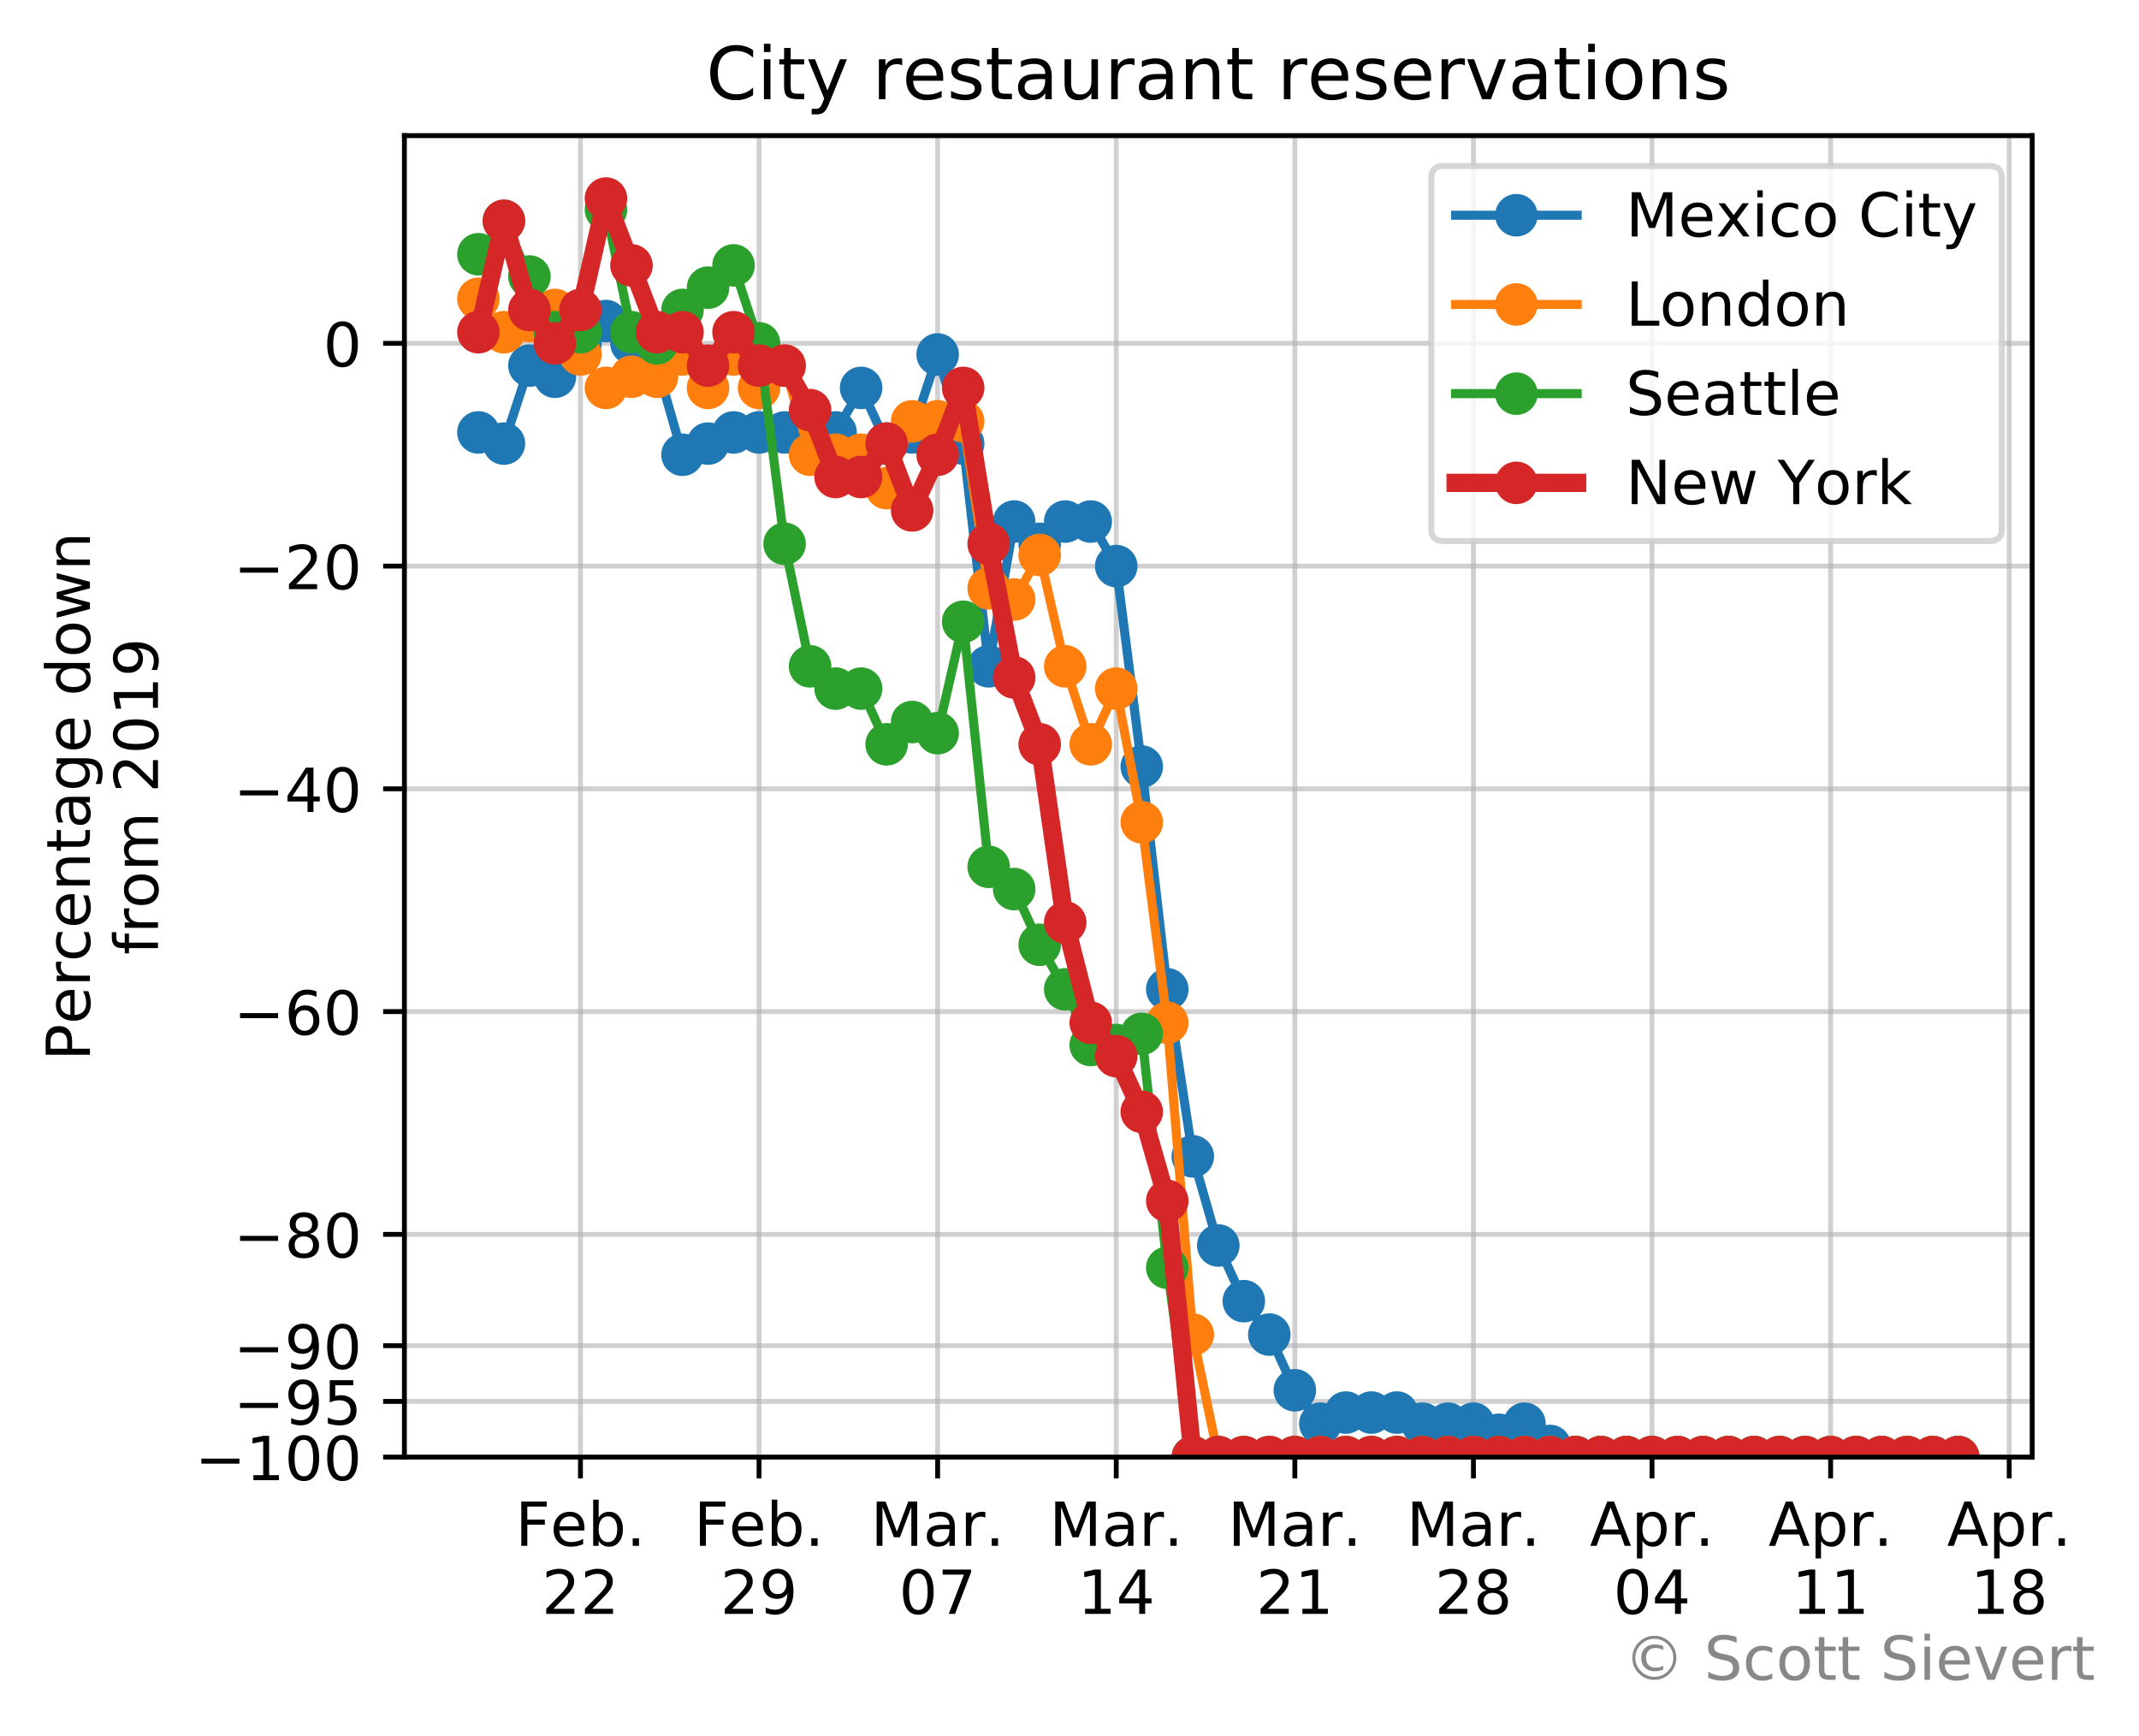 <?xml version="1.0" encoding="utf-8" standalone="no"?>
<!DOCTYPE svg PUBLIC "-//W3C//DTD SVG 1.1//EN"
  "http://www.w3.org/Graphics/SVG/1.1/DTD/svg11.dtd">
<!-- Created with matplotlib (https://matplotlib.org/) -->
<svg height="285.69pt" version="1.1" viewBox="0 0 351.959 285.69" width="351.959pt" xmlns="http://www.w3.org/2000/svg" xmlns:xlink="http://www.w3.org/1999/xlink">
 <defs>
  <style type="text/css">
*{stroke-linecap:butt;stroke-linejoin:round;}
  </style>
 </defs>
 <g id="figure_1">
  <g id="patch_1">
   <path d="M 0 285.69 
L 351.959 285.69 
L 351.959 0 
L 0 0 
z
" style="fill:#ffffff;"/>
  </g>
  <g id="axes_1">
   <g id="patch_2">
    <path d="M 66.543 239.758 
L 334.383 239.758 
L 334.383 22.318 
L 66.543 22.318 
z
" style="fill:#ffffff;"/>
   </g>
   <g id="matplotlib.axis_1">
    <g id="xtick_1">
     <g id="line2d_1">
      <path clip-path="url(#p7584ca7cf9)" d="M 95.51 239.758 
L 95.51 22.318 
" style="fill:none;stroke:#b0b0b0;stroke-linecap:square;stroke-opacity:0.6;stroke-width:0.8;"/>
     </g>
     <g id="line2d_2">
      <defs>
       <path d="M 0 0 
L 0 3.5 
" id="m225f56fcf1" style="stroke:#000000;stroke-width:0.8;"/>
      </defs>
      <g>
       <use style="stroke:#000000;stroke-width:0.8;" x="95.51" xlink:href="#m225f56fcf1" y="239.758"/>
      </g>
     </g>
     <g id="text_1">
      <!-- Feb. -->
      <defs>
       <path d="M 9.812 72.906 
L 51.703 72.906 
L 51.703 64.594 
L 19.672 64.594 
L 19.672 43.109 
L 48.578 43.109 
L 48.578 34.812 
L 19.672 34.812 
L 19.672 0 
L 9.812 0 
z
" id="DejaVuSans-70"/>
       <path d="M 56.203 29.594 
L 56.203 25.203 
L 14.891 25.203 
Q 15.484 15.922 20.484 11.062 
Q 25.484 6.203 34.422 6.203 
Q 39.594 6.203 44.453 7.469 
Q 49.312 8.734 54.109 11.281 
L 54.109 2.781 
Q 49.266 0.734 44.188 -0.344 
Q 39.109 -1.422 33.891 -1.422 
Q 20.797 -1.422 13.156 6.188 
Q 5.516 13.812 5.516 26.812 
Q 5.516 40.234 12.766 48.109 
Q 20.016 56 32.328 56 
Q 43.359 56 49.781 48.891 
Q 56.203 41.797 56.203 29.594 
z
M 47.219 32.234 
Q 47.125 39.594 43.094 43.984 
Q 39.062 48.391 32.422 48.391 
Q 24.906 48.391 20.391 44.141 
Q 15.875 39.891 15.188 32.172 
z
" id="DejaVuSans-101"/>
       <path d="M 48.688 27.297 
Q 48.688 37.203 44.609 42.844 
Q 40.531 48.484 33.406 48.484 
Q 26.266 48.484 22.188 42.844 
Q 18.109 37.203 18.109 27.297 
Q 18.109 17.391 22.188 11.75 
Q 26.266 6.109 33.406 6.109 
Q 40.531 6.109 44.609 11.75 
Q 48.688 17.391 48.688 27.297 
z
M 18.109 46.391 
Q 20.953 51.266 25.266 53.625 
Q 29.594 56 35.594 56 
Q 45.562 56 51.781 48.094 
Q 58.016 40.188 58.016 27.297 
Q 58.016 14.406 51.781 6.484 
Q 45.562 -1.422 35.594 -1.422 
Q 29.594 -1.422 25.266 0.953 
Q 20.953 3.328 18.109 8.203 
L 18.109 0 
L 9.078 0 
L 9.078 75.984 
L 18.109 75.984 
z
" id="DejaVuSans-98"/>
       <path d="M 10.688 12.406 
L 21 12.406 
L 21 0 
L 10.688 0 
z
" id="DejaVuSans-46"/>
      </defs>
      <g transform="translate(84.798 254.357)scale(0.1 -0.1)">
       <use xlink:href="#DejaVuSans-70"/>
       <use x="57.441" xlink:href="#DejaVuSans-101"/>
       <use x="118.965" xlink:href="#DejaVuSans-98"/>
       <use x="182.441" xlink:href="#DejaVuSans-46"/>
      </g>
      <!-- 22 -->
      <defs>
       <path d="M 19.188 8.297 
L 53.609 8.297 
L 53.609 0 
L 7.328 0 
L 7.328 8.297 
Q 12.938 14.109 22.625 23.891 
Q 32.328 33.688 34.812 36.531 
Q 39.547 41.844 41.422 45.531 
Q 43.312 49.219 43.312 52.781 
Q 43.312 58.594 39.234 62.25 
Q 35.156 65.922 28.609 65.922 
Q 23.969 65.922 18.812 64.312 
Q 13.672 62.703 7.812 59.422 
L 7.812 69.391 
Q 13.766 71.781 18.938 73 
Q 24.125 74.219 28.422 74.219 
Q 39.75 74.219 46.484 68.547 
Q 53.219 62.891 53.219 53.422 
Q 53.219 48.922 51.531 44.891 
Q 49.859 40.875 45.406 35.406 
Q 44.188 33.984 37.641 27.219 
Q 31.109 20.453 19.188 8.297 
z
" id="DejaVuSans-50"/>
      </defs>
      <g transform="translate(89.148 265.554)scale(0.1 -0.1)">
       <use xlink:href="#DejaVuSans-50"/>
       <use x="63.623" xlink:href="#DejaVuSans-50"/>
      </g>
     </g>
    </g>
    <g id="xtick_2">
     <g id="line2d_3">
      <path clip-path="url(#p7584ca7cf9)" d="M 124.897 239.758 
L 124.897 22.318 
" style="fill:none;stroke:#b0b0b0;stroke-linecap:square;stroke-opacity:0.6;stroke-width:0.8;"/>
     </g>
     <g id="line2d_4">
      <g>
       <use style="stroke:#000000;stroke-width:0.8;" x="124.897" xlink:href="#m225f56fcf1" y="239.758"/>
      </g>
     </g>
     <g id="text_2">
      <!-- Feb. -->
      <g transform="translate(114.185 254.357)scale(0.1 -0.1)">
       <use xlink:href="#DejaVuSans-70"/>
       <use x="57.441" xlink:href="#DejaVuSans-101"/>
       <use x="118.965" xlink:href="#DejaVuSans-98"/>
       <use x="182.441" xlink:href="#DejaVuSans-46"/>
      </g>
      <!-- 29 -->
      <defs>
       <path d="M 10.984 1.516 
L 10.984 10.5 
Q 14.703 8.734 18.5 7.812 
Q 22.312 6.891 25.984 6.891 
Q 35.75 6.891 40.891 13.453 
Q 46.047 20.016 46.781 33.406 
Q 43.953 29.203 39.594 26.953 
Q 35.25 24.703 29.984 24.703 
Q 19.047 24.703 12.672 31.312 
Q 6.297 37.938 6.297 49.422 
Q 6.297 60.641 12.938 67.422 
Q 19.578 74.219 30.609 74.219 
Q 43.266 74.219 49.922 64.516 
Q 56.594 54.828 56.594 36.375 
Q 56.594 19.141 48.406 8.859 
Q 40.234 -1.422 26.422 -1.422 
Q 22.703 -1.422 18.891 -0.688 
Q 15.094 0.047 10.984 1.516 
z
M 30.609 32.422 
Q 37.25 32.422 41.125 36.953 
Q 45.016 41.5 45.016 49.422 
Q 45.016 57.281 41.125 61.844 
Q 37.25 66.406 30.609 66.406 
Q 23.969 66.406 20.094 61.844 
Q 16.219 57.281 16.219 49.422 
Q 16.219 41.5 20.094 36.953 
Q 23.969 32.422 30.609 32.422 
z
" id="DejaVuSans-57"/>
      </defs>
      <g transform="translate(118.534 265.554)scale(0.1 -0.1)">
       <use xlink:href="#DejaVuSans-50"/>
       <use x="63.623" xlink:href="#DejaVuSans-57"/>
      </g>
     </g>
    </g>
    <g id="xtick_3">
     <g id="line2d_5">
      <path clip-path="url(#p7584ca7cf9)" d="M 154.284 239.758 
L 154.284 22.318 
" style="fill:none;stroke:#b0b0b0;stroke-linecap:square;stroke-opacity:0.6;stroke-width:0.8;"/>
     </g>
     <g id="line2d_6">
      <g>
       <use style="stroke:#000000;stroke-width:0.8;" x="154.284" xlink:href="#m225f56fcf1" y="239.758"/>
      </g>
     </g>
     <g id="text_3">
      <!-- Mar. -->
      <defs>
       <path d="M 9.812 72.906 
L 24.516 72.906 
L 43.109 23.297 
L 61.812 72.906 
L 76.516 72.906 
L 76.516 0 
L 66.891 0 
L 66.891 64.016 
L 48.094 14.016 
L 38.188 14.016 
L 19.391 64.016 
L 19.391 0 
L 9.812 0 
z
" id="DejaVuSans-77"/>
       <path d="M 34.281 27.484 
Q 23.391 27.484 19.188 25 
Q 14.984 22.516 14.984 16.5 
Q 14.984 11.719 18.141 8.906 
Q 21.297 6.109 26.703 6.109 
Q 34.188 6.109 38.703 11.406 
Q 43.219 16.703 43.219 25.484 
L 43.219 27.484 
z
M 52.203 31.203 
L 52.203 0 
L 43.219 0 
L 43.219 8.297 
Q 40.141 3.328 35.547 0.953 
Q 30.953 -1.422 24.312 -1.422 
Q 15.922 -1.422 10.953 3.297 
Q 6 8.016 6 15.922 
Q 6 25.141 12.172 29.828 
Q 18.359 34.516 30.609 34.516 
L 43.219 34.516 
L 43.219 35.406 
Q 43.219 41.609 39.141 45 
Q 35.062 48.391 27.688 48.391 
Q 23 48.391 18.547 47.266 
Q 14.109 46.141 10.016 43.891 
L 10.016 52.203 
Q 14.938 54.109 19.578 55.047 
Q 24.219 56 28.609 56 
Q 40.484 56 46.344 49.844 
Q 52.203 43.703 52.203 31.203 
z
" id="DejaVuSans-97"/>
       <path d="M 41.109 46.297 
Q 39.594 47.172 37.812 47.578 
Q 36.031 48 33.891 48 
Q 26.266 48 22.188 43.047 
Q 18.109 38.094 18.109 28.812 
L 18.109 0 
L 9.078 0 
L 9.078 54.688 
L 18.109 54.688 
L 18.109 46.188 
Q 20.953 51.172 25.484 53.578 
Q 30.031 56 36.531 56 
Q 37.453 56 38.578 55.875 
Q 39.703 55.766 41.062 55.516 
z
" id="DejaVuSans-114"/>
      </defs>
      <g transform="translate(143.268 254.357)scale(0.1 -0.1)">
       <use xlink:href="#DejaVuSans-77"/>
       <use x="86.279" xlink:href="#DejaVuSans-97"/>
       <use x="147.559" xlink:href="#DejaVuSans-114"/>
       <use x="188.531" xlink:href="#DejaVuSans-46"/>
      </g>
      <!-- 07 -->
      <defs>
       <path d="M 31.781 66.406 
Q 24.172 66.406 20.328 58.906 
Q 16.5 51.422 16.5 36.375 
Q 16.5 21.391 20.328 13.891 
Q 24.172 6.391 31.781 6.391 
Q 39.453 6.391 43.281 13.891 
Q 47.125 21.391 47.125 36.375 
Q 47.125 51.422 43.281 58.906 
Q 39.453 66.406 31.781 66.406 
z
M 31.781 74.219 
Q 44.047 74.219 50.516 64.516 
Q 56.984 54.828 56.984 36.375 
Q 56.984 17.969 50.516 8.266 
Q 44.047 -1.422 31.781 -1.422 
Q 19.531 -1.422 13.062 8.266 
Q 6.594 17.969 6.594 36.375 
Q 6.594 54.828 13.062 64.516 
Q 19.531 74.219 31.781 74.219 
z
" id="DejaVuSans-48"/>
       <path d="M 8.203 72.906 
L 55.078 72.906 
L 55.078 68.703 
L 28.609 0 
L 18.312 0 
L 43.219 64.594 
L 8.203 64.594 
z
" id="DejaVuSans-55"/>
      </defs>
      <g transform="translate(147.921 265.554)scale(0.1 -0.1)">
       <use xlink:href="#DejaVuSans-48"/>
       <use x="63.623" xlink:href="#DejaVuSans-55"/>
      </g>
     </g>
    </g>
    <g id="xtick_4">
     <g id="line2d_7">
      <path clip-path="url(#p7584ca7cf9)" d="M 183.671 239.758 
L 183.671 22.318 
" style="fill:none;stroke:#b0b0b0;stroke-linecap:square;stroke-opacity:0.6;stroke-width:0.8;"/>
     </g>
     <g id="line2d_8">
      <g>
       <use style="stroke:#000000;stroke-width:0.8;" x="183.671" xlink:href="#m225f56fcf1" y="239.758"/>
      </g>
     </g>
     <g id="text_4">
      <!-- Mar. -->
      <g transform="translate(172.655 254.357)scale(0.1 -0.1)">
       <use xlink:href="#DejaVuSans-77"/>
       <use x="86.279" xlink:href="#DejaVuSans-97"/>
       <use x="147.559" xlink:href="#DejaVuSans-114"/>
       <use x="188.531" xlink:href="#DejaVuSans-46"/>
      </g>
      <!-- 14 -->
      <defs>
       <path d="M 12.406 8.297 
L 28.516 8.297 
L 28.516 63.922 
L 10.984 60.406 
L 10.984 69.391 
L 28.422 72.906 
L 38.281 72.906 
L 38.281 8.297 
L 54.391 8.297 
L 54.391 0 
L 12.406 0 
z
" id="DejaVuSans-49"/>
       <path d="M 37.797 64.312 
L 12.891 25.391 
L 37.797 25.391 
z
M 35.203 72.906 
L 47.609 72.906 
L 47.609 25.391 
L 58.016 25.391 
L 58.016 17.188 
L 47.609 17.188 
L 47.609 0 
L 37.797 0 
L 37.797 17.188 
L 4.891 17.188 
L 4.891 26.703 
z
" id="DejaVuSans-52"/>
      </defs>
      <g transform="translate(177.308 265.554)scale(0.1 -0.1)">
       <use xlink:href="#DejaVuSans-49"/>
       <use x="63.623" xlink:href="#DejaVuSans-52"/>
      </g>
     </g>
    </g>
    <g id="xtick_5">
     <g id="line2d_9">
      <path clip-path="url(#p7584ca7cf9)" d="M 213.057 239.758 
L 213.057 22.318 
" style="fill:none;stroke:#b0b0b0;stroke-linecap:square;stroke-opacity:0.6;stroke-width:0.8;"/>
     </g>
     <g id="line2d_10">
      <g>
       <use style="stroke:#000000;stroke-width:0.8;" x="213.057" xlink:href="#m225f56fcf1" y="239.758"/>
      </g>
     </g>
     <g id="text_5">
      <!-- Mar. -->
      <g transform="translate(202.042 254.357)scale(0.1 -0.1)">
       <use xlink:href="#DejaVuSans-77"/>
       <use x="86.279" xlink:href="#DejaVuSans-97"/>
       <use x="147.559" xlink:href="#DejaVuSans-114"/>
       <use x="188.531" xlink:href="#DejaVuSans-46"/>
      </g>
      <!-- 21 -->
      <g transform="translate(206.695 265.554)scale(0.1 -0.1)">
       <use xlink:href="#DejaVuSans-50"/>
       <use x="63.623" xlink:href="#DejaVuSans-49"/>
      </g>
     </g>
    </g>
    <g id="xtick_6">
     <g id="line2d_11">
      <path clip-path="url(#p7584ca7cf9)" d="M 242.444 239.758 
L 242.444 22.318 
" style="fill:none;stroke:#b0b0b0;stroke-linecap:square;stroke-opacity:0.6;stroke-width:0.8;"/>
     </g>
     <g id="line2d_12">
      <g>
       <use style="stroke:#000000;stroke-width:0.8;" x="242.444" xlink:href="#m225f56fcf1" y="239.758"/>
      </g>
     </g>
     <g id="text_6">
      <!-- Mar. -->
      <g transform="translate(231.429 254.357)scale(0.1 -0.1)">
       <use xlink:href="#DejaVuSans-77"/>
       <use x="86.279" xlink:href="#DejaVuSans-97"/>
       <use x="147.559" xlink:href="#DejaVuSans-114"/>
       <use x="188.531" xlink:href="#DejaVuSans-46"/>
      </g>
      <!-- 28 -->
      <defs>
       <path d="M 31.781 34.625 
Q 24.75 34.625 20.719 30.859 
Q 16.703 27.094 16.703 20.516 
Q 16.703 13.922 20.719 10.156 
Q 24.75 6.391 31.781 6.391 
Q 38.812 6.391 42.859 10.172 
Q 46.922 13.969 46.922 20.516 
Q 46.922 27.094 42.891 30.859 
Q 38.875 34.625 31.781 34.625 
z
M 21.922 38.812 
Q 15.578 40.375 12.031 44.719 
Q 8.5 49.078 8.5 55.328 
Q 8.5 64.062 14.719 69.141 
Q 20.953 74.219 31.781 74.219 
Q 42.672 74.219 48.875 69.141 
Q 55.078 64.062 55.078 55.328 
Q 55.078 49.078 51.531 44.719 
Q 48 40.375 41.703 38.812 
Q 48.828 37.156 52.797 32.312 
Q 56.781 27.484 56.781 20.516 
Q 56.781 9.906 50.312 4.234 
Q 43.844 -1.422 31.781 -1.422 
Q 19.734 -1.422 13.25 4.234 
Q 6.781 9.906 6.781 20.516 
Q 6.781 27.484 10.781 32.312 
Q 14.797 37.156 21.922 38.812 
z
M 18.312 54.391 
Q 18.312 48.734 21.844 45.562 
Q 25.391 42.391 31.781 42.391 
Q 38.141 42.391 41.719 45.562 
Q 45.312 48.734 45.312 54.391 
Q 45.312 60.062 41.719 63.234 
Q 38.141 66.406 31.781 66.406 
Q 25.391 66.406 21.844 63.234 
Q 18.312 60.062 18.312 54.391 
z
" id="DejaVuSans-56"/>
      </defs>
      <g transform="translate(236.082 265.554)scale(0.1 -0.1)">
       <use xlink:href="#DejaVuSans-50"/>
       <use x="63.623" xlink:href="#DejaVuSans-56"/>
      </g>
     </g>
    </g>
    <g id="xtick_7">
     <g id="line2d_13">
      <path clip-path="url(#p7584ca7cf9)" d="M 271.831 239.758 
L 271.831 22.318 
" style="fill:none;stroke:#b0b0b0;stroke-linecap:square;stroke-opacity:0.6;stroke-width:0.8;"/>
     </g>
     <g id="line2d_14">
      <g>
       <use style="stroke:#000000;stroke-width:0.8;" x="271.831" xlink:href="#m225f56fcf1" y="239.758"/>
      </g>
     </g>
     <g id="text_7">
      <!-- Apr. -->
      <defs>
       <path d="M 34.188 63.188 
L 20.797 26.906 
L 47.609 26.906 
z
M 28.609 72.906 
L 39.797 72.906 
L 67.578 0 
L 57.328 0 
L 50.688 18.703 
L 17.828 18.703 
L 11.188 0 
L 0.781 0 
z
" id="DejaVuSans-65"/>
       <path d="M 18.109 8.203 
L 18.109 -20.797 
L 9.078 -20.797 
L 9.078 54.688 
L 18.109 54.688 
L 18.109 46.391 
Q 20.953 51.266 25.266 53.625 
Q 29.594 56 35.594 56 
Q 45.562 56 51.781 48.094 
Q 58.016 40.188 58.016 27.297 
Q 58.016 14.406 51.781 6.484 
Q 45.562 -1.422 35.594 -1.422 
Q 29.594 -1.422 25.266 0.953 
Q 20.953 3.328 18.109 8.203 
z
M 48.688 27.297 
Q 48.688 37.203 44.609 42.844 
Q 40.531 48.484 33.406 48.484 
Q 26.266 48.484 22.188 42.844 
Q 18.109 37.203 18.109 27.297 
Q 18.109 17.391 22.188 11.75 
Q 26.266 6.109 33.406 6.109 
Q 40.531 6.109 44.609 11.75 
Q 48.688 17.391 48.688 27.297 
z
" id="DejaVuSans-112"/>
      </defs>
      <g transform="translate(261.599 254.357)scale(0.1 -0.1)">
       <use xlink:href="#DejaVuSans-65"/>
       <use x="68.408" xlink:href="#DejaVuSans-112"/>
       <use x="131.885" xlink:href="#DejaVuSans-114"/>
       <use x="172.857" xlink:href="#DejaVuSans-46"/>
      </g>
      <!-- 04 -->
      <g transform="translate(265.469 265.554)scale(0.1 -0.1)">
       <use xlink:href="#DejaVuSans-48"/>
       <use x="63.623" xlink:href="#DejaVuSans-52"/>
      </g>
     </g>
    </g>
    <g id="xtick_8">
     <g id="line2d_15">
      <path clip-path="url(#p7584ca7cf9)" d="M 301.218 239.758 
L 301.218 22.318 
" style="fill:none;stroke:#b0b0b0;stroke-linecap:square;stroke-opacity:0.6;stroke-width:0.8;"/>
     </g>
     <g id="line2d_16">
      <g>
       <use style="stroke:#000000;stroke-width:0.8;" x="301.218" xlink:href="#m225f56fcf1" y="239.758"/>
      </g>
     </g>
     <g id="text_8">
      <!-- Apr. -->
      <g transform="translate(290.986 254.357)scale(0.1 -0.1)">
       <use xlink:href="#DejaVuSans-65"/>
       <use x="68.408" xlink:href="#DejaVuSans-112"/>
       <use x="131.885" xlink:href="#DejaVuSans-114"/>
       <use x="172.857" xlink:href="#DejaVuSans-46"/>
      </g>
      <!-- 11 -->
      <g transform="translate(294.855 265.554)scale(0.1 -0.1)">
       <use xlink:href="#DejaVuSans-49"/>
       <use x="63.623" xlink:href="#DejaVuSans-49"/>
      </g>
     </g>
    </g>
    <g id="xtick_9">
     <g id="line2d_17">
      <path clip-path="url(#p7584ca7cf9)" d="M 330.605 239.758 
L 330.605 22.318 
" style="fill:none;stroke:#b0b0b0;stroke-linecap:square;stroke-opacity:0.6;stroke-width:0.8;"/>
     </g>
     <g id="line2d_18">
      <g>
       <use style="stroke:#000000;stroke-width:0.8;" x="330.605" xlink:href="#m225f56fcf1" y="239.758"/>
      </g>
     </g>
     <g id="text_9">
      <!-- Apr. -->
      <g transform="translate(320.373 254.357)scale(0.1 -0.1)">
       <use xlink:href="#DejaVuSans-65"/>
       <use x="68.408" xlink:href="#DejaVuSans-112"/>
       <use x="131.885" xlink:href="#DejaVuSans-114"/>
       <use x="172.857" xlink:href="#DejaVuSans-46"/>
      </g>
      <!-- 18 -->
      <g transform="translate(324.242 265.554)scale(0.1 -0.1)">
       <use xlink:href="#DejaVuSans-49"/>
       <use x="63.623" xlink:href="#DejaVuSans-56"/>
      </g>
     </g>
    </g>
   </g>
   <g id="matplotlib.axis_2">
    <g id="ytick_1">
     <g id="line2d_19">
      <path clip-path="url(#p7584ca7cf9)" d="M 66.543 56.496 
L 334.383 56.496 
" style="fill:none;stroke:#b0b0b0;stroke-linecap:square;stroke-opacity:0.6;stroke-width:0.8;"/>
     </g>
     <g id="line2d_20">
      <defs>
       <path d="M 0 0 
L -3.5 0 
" id="m7ff3d8ede8" style="stroke:#000000;stroke-width:0.8;"/>
      </defs>
      <g>
       <use style="stroke:#000000;stroke-width:0.8;" x="66.543" xlink:href="#m7ff3d8ede8" y="56.496"/>
      </g>
     </g>
     <g id="text_10">
      <!-- 0 -->
      <g transform="translate(53.181 60.296)scale(0.1 -0.1)">
       <use xlink:href="#DejaVuSans-48"/>
      </g>
     </g>
    </g>
    <g id="ytick_2">
     <g id="line2d_21">
      <path clip-path="url(#p7584ca7cf9)" d="M 66.543 93.149 
L 334.383 93.149 
" style="fill:none;stroke:#b0b0b0;stroke-linecap:square;stroke-opacity:0.6;stroke-width:0.8;"/>
     </g>
     <g id="line2d_22">
      <g>
       <use style="stroke:#000000;stroke-width:0.8;" x="66.543" xlink:href="#m7ff3d8ede8" y="93.149"/>
      </g>
     </g>
     <g id="text_11">
      <!-- −20 -->
      <defs>
       <path d="M 10.594 35.5 
L 73.188 35.5 
L 73.188 27.203 
L 10.594 27.203 
z
" id="DejaVuSans-8722"/>
      </defs>
      <g transform="translate(38.438 96.948)scale(0.1 -0.1)">
       <use xlink:href="#DejaVuSans-8722"/>
       <use x="83.789" xlink:href="#DejaVuSans-50"/>
       <use x="147.412" xlink:href="#DejaVuSans-48"/>
      </g>
     </g>
    </g>
    <g id="ytick_3">
     <g id="line2d_23">
      <path clip-path="url(#p7584ca7cf9)" d="M 66.543 129.801 
L 334.383 129.801 
" style="fill:none;stroke:#b0b0b0;stroke-linecap:square;stroke-opacity:0.6;stroke-width:0.8;"/>
     </g>
     <g id="line2d_24">
      <g>
       <use style="stroke:#000000;stroke-width:0.8;" x="66.543" xlink:href="#m7ff3d8ede8" y="129.801"/>
      </g>
     </g>
     <g id="text_12">
      <!-- −40 -->
      <g transform="translate(38.438 133.6)scale(0.1 -0.1)">
       <use xlink:href="#DejaVuSans-8722"/>
       <use x="83.789" xlink:href="#DejaVuSans-52"/>
       <use x="147.412" xlink:href="#DejaVuSans-48"/>
      </g>
     </g>
    </g>
    <g id="ytick_4">
     <g id="line2d_25">
      <path clip-path="url(#p7584ca7cf9)" d="M 66.543 166.453 
L 334.383 166.453 
" style="fill:none;stroke:#b0b0b0;stroke-linecap:square;stroke-opacity:0.6;stroke-width:0.8;"/>
     </g>
     <g id="line2d_26">
      <g>
       <use style="stroke:#000000;stroke-width:0.8;" x="66.543" xlink:href="#m7ff3d8ede8" y="166.453"/>
      </g>
     </g>
     <g id="text_13">
      <!-- −60 -->
      <defs>
       <path d="M 33.016 40.375 
Q 26.375 40.375 22.484 35.828 
Q 18.609 31.297 18.609 23.391 
Q 18.609 15.531 22.484 10.953 
Q 26.375 6.391 33.016 6.391 
Q 39.656 6.391 43.531 10.953 
Q 47.406 15.531 47.406 23.391 
Q 47.406 31.297 43.531 35.828 
Q 39.656 40.375 33.016 40.375 
z
M 52.594 71.297 
L 52.594 62.312 
Q 48.875 64.062 45.094 64.984 
Q 41.312 65.922 37.594 65.922 
Q 27.828 65.922 22.672 59.328 
Q 17.531 52.734 16.797 39.406 
Q 19.672 43.656 24.016 45.922 
Q 28.375 48.188 33.594 48.188 
Q 44.578 48.188 50.953 41.516 
Q 57.328 34.859 57.328 23.391 
Q 57.328 12.156 50.688 5.359 
Q 44.047 -1.422 33.016 -1.422 
Q 20.359 -1.422 13.672 8.266 
Q 6.984 17.969 6.984 36.375 
Q 6.984 53.656 15.188 63.938 
Q 23.391 74.219 37.203 74.219 
Q 40.922 74.219 44.703 73.484 
Q 48.484 72.75 52.594 71.297 
z
" id="DejaVuSans-54"/>
      </defs>
      <g transform="translate(38.438 170.253)scale(0.1 -0.1)">
       <use xlink:href="#DejaVuSans-8722"/>
       <use x="83.789" xlink:href="#DejaVuSans-54"/>
       <use x="147.412" xlink:href="#DejaVuSans-48"/>
      </g>
     </g>
    </g>
    <g id="ytick_5">
     <g id="line2d_27">
      <path clip-path="url(#p7584ca7cf9)" d="M 66.543 203.106 
L 334.383 203.106 
" style="fill:none;stroke:#b0b0b0;stroke-linecap:square;stroke-opacity:0.6;stroke-width:0.8;"/>
     </g>
     <g id="line2d_28">
      <g>
       <use style="stroke:#000000;stroke-width:0.8;" x="66.543" xlink:href="#m7ff3d8ede8" y="203.106"/>
      </g>
     </g>
     <g id="text_14">
      <!-- −80 -->
      <g transform="translate(38.438 206.905)scale(0.1 -0.1)">
       <use xlink:href="#DejaVuSans-8722"/>
       <use x="83.789" xlink:href="#DejaVuSans-56"/>
       <use x="147.412" xlink:href="#DejaVuSans-48"/>
      </g>
     </g>
    </g>
    <g id="ytick_6">
     <g id="line2d_29">
      <path clip-path="url(#p7584ca7cf9)" d="M 66.543 221.432 
L 334.383 221.432 
" style="fill:none;stroke:#b0b0b0;stroke-linecap:square;stroke-opacity:0.6;stroke-width:0.8;"/>
     </g>
     <g id="line2d_30">
      <g>
       <use style="stroke:#000000;stroke-width:0.8;" x="66.543" xlink:href="#m7ff3d8ede8" y="221.432"/>
      </g>
     </g>
     <g id="text_15">
      <!-- −90 -->
      <g transform="translate(38.438 225.231)scale(0.1 -0.1)">
       <use xlink:href="#DejaVuSans-8722"/>
       <use x="83.789" xlink:href="#DejaVuSans-57"/>
       <use x="147.412" xlink:href="#DejaVuSans-48"/>
      </g>
     </g>
    </g>
    <g id="ytick_7">
     <g id="line2d_31">
      <path clip-path="url(#p7584ca7cf9)" d="M 66.543 230.595 
L 334.383 230.595 
" style="fill:none;stroke:#b0b0b0;stroke-linecap:square;stroke-opacity:0.6;stroke-width:0.8;"/>
     </g>
     <g id="line2d_32">
      <g>
       <use style="stroke:#000000;stroke-width:0.8;" x="66.543" xlink:href="#m7ff3d8ede8" y="230.595"/>
      </g>
     </g>
     <g id="text_16">
      <!-- −95 -->
      <defs>
       <path d="M 10.797 72.906 
L 49.516 72.906 
L 49.516 64.594 
L 19.828 64.594 
L 19.828 46.734 
Q 21.969 47.469 24.109 47.828 
Q 26.266 48.188 28.422 48.188 
Q 40.625 48.188 47.75 41.5 
Q 54.891 34.812 54.891 23.391 
Q 54.891 11.625 47.562 5.094 
Q 40.234 -1.422 26.906 -1.422 
Q 22.312 -1.422 17.547 -0.641 
Q 12.797 0.141 7.719 1.703 
L 7.719 11.625 
Q 12.109 9.234 16.797 8.062 
Q 21.484 6.891 26.703 6.891 
Q 35.156 6.891 40.078 11.328 
Q 45.016 15.766 45.016 23.391 
Q 45.016 31 40.078 35.438 
Q 35.156 39.891 26.703 39.891 
Q 22.75 39.891 18.812 39.016 
Q 14.891 38.141 10.797 36.281 
z
" id="DejaVuSans-53"/>
      </defs>
      <g transform="translate(38.438 234.394)scale(0.1 -0.1)">
       <use xlink:href="#DejaVuSans-8722"/>
       <use x="83.789" xlink:href="#DejaVuSans-57"/>
       <use x="147.412" xlink:href="#DejaVuSans-53"/>
      </g>
     </g>
    </g>
    <g id="ytick_8">
     <g id="line2d_33">
      <path clip-path="url(#p7584ca7cf9)" d="M 66.543 239.758 
L 334.383 239.758 
" style="fill:none;stroke:#b0b0b0;stroke-linecap:square;stroke-opacity:0.6;stroke-width:0.8;"/>
     </g>
     <g id="line2d_34">
      <g>
       <use style="stroke:#000000;stroke-width:0.8;" x="66.543" xlink:href="#m7ff3d8ede8" y="239.758"/>
      </g>
     </g>
     <g id="text_17">
      <!-- −100 -->
      <g transform="translate(32.076 243.557)scale(0.1 -0.1)">
       <use xlink:href="#DejaVuSans-8722"/>
       <use x="83.789" xlink:href="#DejaVuSans-49"/>
       <use x="147.412" xlink:href="#DejaVuSans-48"/>
       <use x="211.035" xlink:href="#DejaVuSans-48"/>
      </g>
     </g>
    </g>
    <g id="text_18">
     <!-- Percentage down -->
     <defs>
      <path d="M 19.672 64.797 
L 19.672 37.406 
L 32.078 37.406 
Q 38.969 37.406 42.719 40.969 
Q 46.484 44.531 46.484 51.125 
Q 46.484 57.672 42.719 61.234 
Q 38.969 64.797 32.078 64.797 
z
M 9.812 72.906 
L 32.078 72.906 
Q 44.344 72.906 50.609 67.359 
Q 56.891 61.812 56.891 51.125 
Q 56.891 40.328 50.609 34.812 
Q 44.344 29.297 32.078 29.297 
L 19.672 29.297 
L 19.672 0 
L 9.812 0 
z
" id="DejaVuSans-80"/>
      <path d="M 48.781 52.594 
L 48.781 44.188 
Q 44.969 46.297 41.141 47.344 
Q 37.312 48.391 33.406 48.391 
Q 24.656 48.391 19.812 42.844 
Q 14.984 37.312 14.984 27.297 
Q 14.984 17.281 19.812 11.734 
Q 24.656 6.203 33.406 6.203 
Q 37.312 6.203 41.141 7.25 
Q 44.969 8.297 48.781 10.406 
L 48.781 2.094 
Q 45.016 0.344 40.984 -0.531 
Q 36.969 -1.422 32.422 -1.422 
Q 20.062 -1.422 12.781 6.344 
Q 5.516 14.109 5.516 27.297 
Q 5.516 40.672 12.859 48.328 
Q 20.219 56 33.016 56 
Q 37.156 56 41.109 55.141 
Q 45.062 54.297 48.781 52.594 
z
" id="DejaVuSans-99"/>
      <path d="M 54.891 33.016 
L 54.891 0 
L 45.906 0 
L 45.906 32.719 
Q 45.906 40.484 42.875 44.328 
Q 39.844 48.188 33.797 48.188 
Q 26.516 48.188 22.312 43.547 
Q 18.109 38.922 18.109 30.906 
L 18.109 0 
L 9.078 0 
L 9.078 54.688 
L 18.109 54.688 
L 18.109 46.188 
Q 21.344 51.125 25.703 53.562 
Q 30.078 56 35.797 56 
Q 45.219 56 50.047 50.172 
Q 54.891 44.344 54.891 33.016 
z
" id="DejaVuSans-110"/>
      <path d="M 18.312 70.219 
L 18.312 54.688 
L 36.812 54.688 
L 36.812 47.703 
L 18.312 47.703 
L 18.312 18.016 
Q 18.312 11.328 20.141 9.422 
Q 21.969 7.516 27.594 7.516 
L 36.812 7.516 
L 36.812 0 
L 27.594 0 
Q 17.188 0 13.234 3.875 
Q 9.281 7.766 9.281 18.016 
L 9.281 47.703 
L 2.688 47.703 
L 2.688 54.688 
L 9.281 54.688 
L 9.281 70.219 
z
" id="DejaVuSans-116"/>
      <path d="M 45.406 27.984 
Q 45.406 37.75 41.375 43.109 
Q 37.359 48.484 30.078 48.484 
Q 22.859 48.484 18.828 43.109 
Q 14.797 37.75 14.797 27.984 
Q 14.797 18.266 18.828 12.891 
Q 22.859 7.516 30.078 7.516 
Q 37.359 7.516 41.375 12.891 
Q 45.406 18.266 45.406 27.984 
z
M 54.391 6.781 
Q 54.391 -7.172 48.188 -13.984 
Q 42 -20.797 29.203 -20.797 
Q 24.469 -20.797 20.266 -20.094 
Q 16.062 -19.391 12.109 -17.922 
L 12.109 -9.188 
Q 16.062 -11.328 19.922 -12.344 
Q 23.781 -13.375 27.781 -13.375 
Q 36.625 -13.375 41.016 -8.766 
Q 45.406 -4.156 45.406 5.172 
L 45.406 9.625 
Q 42.625 4.781 38.281 2.391 
Q 33.938 0 27.875 0 
Q 17.828 0 11.672 7.656 
Q 5.516 15.328 5.516 27.984 
Q 5.516 40.672 11.672 48.328 
Q 17.828 56 27.875 56 
Q 33.938 56 38.281 53.609 
Q 42.625 51.219 45.406 46.391 
L 45.406 54.688 
L 54.391 54.688 
z
" id="DejaVuSans-103"/>
      <path id="DejaVuSans-32"/>
      <path d="M 45.406 46.391 
L 45.406 75.984 
L 54.391 75.984 
L 54.391 0 
L 45.406 0 
L 45.406 8.203 
Q 42.578 3.328 38.25 0.953 
Q 33.938 -1.422 27.875 -1.422 
Q 17.969 -1.422 11.734 6.484 
Q 5.516 14.406 5.516 27.297 
Q 5.516 40.188 11.734 48.094 
Q 17.969 56 27.875 56 
Q 33.938 56 38.25 53.625 
Q 42.578 51.266 45.406 46.391 
z
M 14.797 27.297 
Q 14.797 17.391 18.875 11.75 
Q 22.953 6.109 30.078 6.109 
Q 37.203 6.109 41.297 11.75 
Q 45.406 17.391 45.406 27.297 
Q 45.406 37.203 41.297 42.844 
Q 37.203 48.484 30.078 48.484 
Q 22.953 48.484 18.875 42.844 
Q 14.797 37.203 14.797 27.297 
z
" id="DejaVuSans-100"/>
      <path d="M 30.609 48.391 
Q 23.391 48.391 19.188 42.75 
Q 14.984 37.109 14.984 27.297 
Q 14.984 17.484 19.156 11.844 
Q 23.344 6.203 30.609 6.203 
Q 37.797 6.203 41.984 11.859 
Q 46.188 17.531 46.188 27.297 
Q 46.188 37.016 41.984 42.703 
Q 37.797 48.391 30.609 48.391 
z
M 30.609 56 
Q 42.328 56 49.016 48.375 
Q 55.719 40.766 55.719 27.297 
Q 55.719 13.875 49.016 6.219 
Q 42.328 -1.422 30.609 -1.422 
Q 18.844 -1.422 12.172 6.219 
Q 5.516 13.875 5.516 27.297 
Q 5.516 40.766 12.172 48.375 
Q 18.844 56 30.609 56 
z
" id="DejaVuSans-111"/>
      <path d="M 4.203 54.688 
L 13.188 54.688 
L 24.422 12.016 
L 35.594 54.688 
L 46.188 54.688 
L 57.422 12.016 
L 68.609 54.688 
L 77.594 54.688 
L 63.281 0 
L 52.688 0 
L 40.922 44.828 
L 29.109 0 
L 18.5 0 
z
" id="DejaVuSans-119"/>
     </defs>
     <g transform="translate(14.798 174.531)rotate(-90)scale(0.1 -0.1)">
      <use xlink:href="#DejaVuSans-80"/>
      <use x="60.256" xlink:href="#DejaVuSans-101"/>
      <use x="121.779" xlink:href="#DejaVuSans-114"/>
      <use x="162.861" xlink:href="#DejaVuSans-99"/>
      <use x="217.842" xlink:href="#DejaVuSans-101"/>
      <use x="279.365" xlink:href="#DejaVuSans-110"/>
      <use x="342.744" xlink:href="#DejaVuSans-116"/>
      <use x="381.953" xlink:href="#DejaVuSans-97"/>
      <use x="443.232" xlink:href="#DejaVuSans-103"/>
      <use x="506.709" xlink:href="#DejaVuSans-101"/>
      <use x="568.232" xlink:href="#DejaVuSans-32"/>
      <use x="600.02" xlink:href="#DejaVuSans-100"/>
      <use x="663.496" xlink:href="#DejaVuSans-111"/>
      <use x="724.678" xlink:href="#DejaVuSans-119"/>
      <use x="806.465" xlink:href="#DejaVuSans-110"/>
     </g>
     <!-- from 2019 -->
     <defs>
      <path d="M 37.109 75.984 
L 37.109 68.5 
L 28.516 68.5 
Q 23.688 68.5 21.797 66.547 
Q 19.922 64.594 19.922 59.516 
L 19.922 54.688 
L 34.719 54.688 
L 34.719 47.703 
L 19.922 47.703 
L 19.922 0 
L 10.891 0 
L 10.891 47.703 
L 2.297 47.703 
L 2.297 54.688 
L 10.891 54.688 
L 10.891 58.5 
Q 10.891 67.625 15.141 71.797 
Q 19.391 75.984 28.609 75.984 
z
" id="DejaVuSans-102"/>
      <path d="M 52 44.188 
Q 55.375 50.25 60.062 53.125 
Q 64.75 56 71.094 56 
Q 79.641 56 84.281 50.016 
Q 88.922 44.047 88.922 33.016 
L 88.922 0 
L 79.891 0 
L 79.891 32.719 
Q 79.891 40.578 77.094 44.375 
Q 74.312 48.188 68.609 48.188 
Q 61.625 48.188 57.562 43.547 
Q 53.516 38.922 53.516 30.906 
L 53.516 0 
L 44.484 0 
L 44.484 32.719 
Q 44.484 40.625 41.703 44.406 
Q 38.922 48.188 33.109 48.188 
Q 26.219 48.188 22.156 43.531 
Q 18.109 38.875 18.109 30.906 
L 18.109 0 
L 9.078 0 
L 9.078 54.688 
L 18.109 54.688 
L 18.109 46.188 
Q 21.188 51.219 25.484 53.609 
Q 29.781 56 35.688 56 
Q 41.656 56 45.828 52.969 
Q 50 49.953 52 44.188 
z
" id="DejaVuSans-109"/>
     </defs>
     <g transform="translate(25.996 157.096)rotate(-90)scale(0.1 -0.1)">
      <use xlink:href="#DejaVuSans-102"/>
      <use x="35.205" xlink:href="#DejaVuSans-114"/>
      <use x="76.287" xlink:href="#DejaVuSans-111"/>
      <use x="137.469" xlink:href="#DejaVuSans-109"/>
      <use x="234.881" xlink:href="#DejaVuSans-32"/>
      <use x="266.668" xlink:href="#DejaVuSans-50"/>
      <use x="330.291" xlink:href="#DejaVuSans-48"/>
      <use x="393.914" xlink:href="#DejaVuSans-49"/>
      <use x="457.537" xlink:href="#DejaVuSans-57"/>
     </g>
    </g>
   </g>
   <g id="line2d_35">
    <path clip-path="url(#p7584ca7cf9)" d="M 78.718 71.157 
L 82.916 72.99 
L 87.114 60.162 
L 91.312 61.994 
L 95.51 56.496 
L 99.708 52.831 
L 103.906 56.496 
L 108.105 60.162 
L 112.303 74.823 
L 116.501 72.99 
L 120.699 71.157 
L 124.897 71.157 
L 129.095 71.157 
L 133.293 71.157 
L 137.491 71.157 
L 141.689 63.827 
L 145.888 72.99 
L 150.086 71.157 
L 154.284 58.329 
L 158.482 72.99 
L 162.68 109.642 
L 166.878 85.818 
L 171.076 89.484 
L 175.274 85.818 
L 179.473 85.818 
L 183.671 93.149 
L 187.869 126.136 
L 192.067 162.788 
L 196.265 190.277 
L 200.463 204.938 
L 204.661 214.101 
L 208.859 219.599 
L 213.057 228.762 
L 217.256 234.26 
L 221.454 232.428 
L 225.652 232.428 
L 229.85 232.428 
L 234.048 234.26 
L 238.246 234.26 
L 242.444 234.26 
L 246.642 236.093 
L 250.841 234.26 
L 255.039 237.926 
L 259.237 239.758 
L 263.435 239.758 
L 267.633 239.758 
L 271.831 239.758 
L 276.029 239.758 
L 280.227 239.758 
L 284.426 239.758 
L 288.624 239.758 
L 292.822 239.758 
L 297.02 239.758 
L 301.218 239.758 
L 305.416 239.758 
L 309.614 239.758 
L 313.812 239.758 
L 318.01 239.758 
L 322.209 239.758 
" style="fill:none;stroke:#1f77b4;stroke-linecap:square;stroke-width:1.5;"/>
    <defs>
     <path d="M 0 3 
C 0.796 3 1.559 2.684 2.121 2.121 
C 2.684 1.559 3 0.796 3 0 
C 3 -0.796 2.684 -1.559 2.121 -2.121 
C 1.559 -2.684 0.796 -3 0 -3 
C -0.796 -3 -1.559 -2.684 -2.121 -2.121 
C -2.684 -1.559 -3 -0.796 -3 0 
C -3 0.796 -2.684 1.559 -2.121 2.121 
C -1.559 2.684 -0.796 3 0 3 
z
" id="ma1cabd638e" style="stroke:#1f77b4;"/>
    </defs>
    <g clip-path="url(#p7584ca7cf9)">
     <use style="fill:#1f77b4;stroke:#1f77b4;" x="78.718" xlink:href="#ma1cabd638e" y="71.157"/>
     <use style="fill:#1f77b4;stroke:#1f77b4;" x="82.916" xlink:href="#ma1cabd638e" y="72.99"/>
     <use style="fill:#1f77b4;stroke:#1f77b4;" x="87.114" xlink:href="#ma1cabd638e" y="60.162"/>
     <use style="fill:#1f77b4;stroke:#1f77b4;" x="91.312" xlink:href="#ma1cabd638e" y="61.994"/>
     <use style="fill:#1f77b4;stroke:#1f77b4;" x="95.51" xlink:href="#ma1cabd638e" y="56.496"/>
     <use style="fill:#1f77b4;stroke:#1f77b4;" x="99.708" xlink:href="#ma1cabd638e" y="52.831"/>
     <use style="fill:#1f77b4;stroke:#1f77b4;" x="103.906" xlink:href="#ma1cabd638e" y="56.496"/>
     <use style="fill:#1f77b4;stroke:#1f77b4;" x="108.105" xlink:href="#ma1cabd638e" y="60.162"/>
     <use style="fill:#1f77b4;stroke:#1f77b4;" x="112.303" xlink:href="#ma1cabd638e" y="74.823"/>
     <use style="fill:#1f77b4;stroke:#1f77b4;" x="116.501" xlink:href="#ma1cabd638e" y="72.99"/>
     <use style="fill:#1f77b4;stroke:#1f77b4;" x="120.699" xlink:href="#ma1cabd638e" y="71.157"/>
     <use style="fill:#1f77b4;stroke:#1f77b4;" x="124.897" xlink:href="#ma1cabd638e" y="71.157"/>
     <use style="fill:#1f77b4;stroke:#1f77b4;" x="129.095" xlink:href="#ma1cabd638e" y="71.157"/>
     <use style="fill:#1f77b4;stroke:#1f77b4;" x="133.293" xlink:href="#ma1cabd638e" y="71.157"/>
     <use style="fill:#1f77b4;stroke:#1f77b4;" x="137.491" xlink:href="#ma1cabd638e" y="71.157"/>
     <use style="fill:#1f77b4;stroke:#1f77b4;" x="141.689" xlink:href="#ma1cabd638e" y="63.827"/>
     <use style="fill:#1f77b4;stroke:#1f77b4;" x="145.888" xlink:href="#ma1cabd638e" y="72.99"/>
     <use style="fill:#1f77b4;stroke:#1f77b4;" x="150.086" xlink:href="#ma1cabd638e" y="71.157"/>
     <use style="fill:#1f77b4;stroke:#1f77b4;" x="154.284" xlink:href="#ma1cabd638e" y="58.329"/>
     <use style="fill:#1f77b4;stroke:#1f77b4;" x="158.482" xlink:href="#ma1cabd638e" y="72.99"/>
     <use style="fill:#1f77b4;stroke:#1f77b4;" x="162.68" xlink:href="#ma1cabd638e" y="109.642"/>
     <use style="fill:#1f77b4;stroke:#1f77b4;" x="166.878" xlink:href="#ma1cabd638e" y="85.818"/>
     <use style="fill:#1f77b4;stroke:#1f77b4;" x="171.076" xlink:href="#ma1cabd638e" y="89.484"/>
     <use style="fill:#1f77b4;stroke:#1f77b4;" x="175.274" xlink:href="#ma1cabd638e" y="85.818"/>
     <use style="fill:#1f77b4;stroke:#1f77b4;" x="179.473" xlink:href="#ma1cabd638e" y="85.818"/>
     <use style="fill:#1f77b4;stroke:#1f77b4;" x="183.671" xlink:href="#ma1cabd638e" y="93.149"/>
     <use style="fill:#1f77b4;stroke:#1f77b4;" x="187.869" xlink:href="#ma1cabd638e" y="126.136"/>
     <use style="fill:#1f77b4;stroke:#1f77b4;" x="192.067" xlink:href="#ma1cabd638e" y="162.788"/>
     <use style="fill:#1f77b4;stroke:#1f77b4;" x="196.265" xlink:href="#ma1cabd638e" y="190.277"/>
     <use style="fill:#1f77b4;stroke:#1f77b4;" x="200.463" xlink:href="#ma1cabd638e" y="204.938"/>
     <use style="fill:#1f77b4;stroke:#1f77b4;" x="204.661" xlink:href="#ma1cabd638e" y="214.101"/>
     <use style="fill:#1f77b4;stroke:#1f77b4;" x="208.859" xlink:href="#ma1cabd638e" y="219.599"/>
     <use style="fill:#1f77b4;stroke:#1f77b4;" x="213.057" xlink:href="#ma1cabd638e" y="228.762"/>
     <use style="fill:#1f77b4;stroke:#1f77b4;" x="217.256" xlink:href="#ma1cabd638e" y="234.26"/>
     <use style="fill:#1f77b4;stroke:#1f77b4;" x="221.454" xlink:href="#ma1cabd638e" y="232.428"/>
     <use style="fill:#1f77b4;stroke:#1f77b4;" x="225.652" xlink:href="#ma1cabd638e" y="232.428"/>
     <use style="fill:#1f77b4;stroke:#1f77b4;" x="229.85" xlink:href="#ma1cabd638e" y="232.428"/>
     <use style="fill:#1f77b4;stroke:#1f77b4;" x="234.048" xlink:href="#ma1cabd638e" y="234.26"/>
     <use style="fill:#1f77b4;stroke:#1f77b4;" x="238.246" xlink:href="#ma1cabd638e" y="234.26"/>
     <use style="fill:#1f77b4;stroke:#1f77b4;" x="242.444" xlink:href="#ma1cabd638e" y="234.26"/>
     <use style="fill:#1f77b4;stroke:#1f77b4;" x="246.642" xlink:href="#ma1cabd638e" y="236.093"/>
     <use style="fill:#1f77b4;stroke:#1f77b4;" x="250.841" xlink:href="#ma1cabd638e" y="234.26"/>
     <use style="fill:#1f77b4;stroke:#1f77b4;" x="255.039" xlink:href="#ma1cabd638e" y="237.926"/>
     <use style="fill:#1f77b4;stroke:#1f77b4;" x="259.237" xlink:href="#ma1cabd638e" y="239.758"/>
     <use style="fill:#1f77b4;stroke:#1f77b4;" x="263.435" xlink:href="#ma1cabd638e" y="239.758"/>
     <use style="fill:#1f77b4;stroke:#1f77b4;" x="267.633" xlink:href="#ma1cabd638e" y="239.758"/>
     <use style="fill:#1f77b4;stroke:#1f77b4;" x="271.831" xlink:href="#ma1cabd638e" y="239.758"/>
     <use style="fill:#1f77b4;stroke:#1f77b4;" x="276.029" xlink:href="#ma1cabd638e" y="239.758"/>
     <use style="fill:#1f77b4;stroke:#1f77b4;" x="280.227" xlink:href="#ma1cabd638e" y="239.758"/>
     <use style="fill:#1f77b4;stroke:#1f77b4;" x="284.426" xlink:href="#ma1cabd638e" y="239.758"/>
     <use style="fill:#1f77b4;stroke:#1f77b4;" x="288.624" xlink:href="#ma1cabd638e" y="239.758"/>
     <use style="fill:#1f77b4;stroke:#1f77b4;" x="292.822" xlink:href="#ma1cabd638e" y="239.758"/>
     <use style="fill:#1f77b4;stroke:#1f77b4;" x="297.02" xlink:href="#ma1cabd638e" y="239.758"/>
     <use style="fill:#1f77b4;stroke:#1f77b4;" x="301.218" xlink:href="#ma1cabd638e" y="239.758"/>
     <use style="fill:#1f77b4;stroke:#1f77b4;" x="305.416" xlink:href="#ma1cabd638e" y="239.758"/>
     <use style="fill:#1f77b4;stroke:#1f77b4;" x="309.614" xlink:href="#ma1cabd638e" y="239.758"/>
     <use style="fill:#1f77b4;stroke:#1f77b4;" x="313.812" xlink:href="#ma1cabd638e" y="239.758"/>
     <use style="fill:#1f77b4;stroke:#1f77b4;" x="318.01" xlink:href="#ma1cabd638e" y="239.758"/>
     <use style="fill:#1f77b4;stroke:#1f77b4;" x="322.209" xlink:href="#ma1cabd638e" y="239.758"/>
    </g>
   </g>
   <g id="line2d_36">
    <path clip-path="url(#p7584ca7cf9)" d="M 78.718 49.166 
L 82.916 54.664 
L 87.114 52.831 
L 91.312 50.999 
L 95.51 58.329 
L 99.708 63.827 
L 103.906 61.994 
L 108.105 61.994 
L 112.303 58.329 
L 116.501 63.827 
L 120.699 58.329 
L 124.897 63.827 
L 129.095 60.162 
L 133.293 74.823 
L 137.491 74.823 
L 141.689 74.823 
L 145.888 80.32 
L 150.086 69.325 
L 154.284 69.325 
L 158.482 69.325 
L 162.68 96.814 
L 166.878 98.647 
L 171.076 91.316 
L 175.274 109.642 
L 179.473 122.471 
L 183.671 113.308 
L 187.869 135.299 
L 192.067 168.286 
L 196.265 219.599 
L 200.463 239.758 
L 204.661 239.758 
L 208.859 239.758 
L 213.057 239.758 
L 217.256 239.758 
L 221.454 239.758 
L 225.652 239.758 
L 229.85 239.758 
L 234.048 239.758 
L 238.246 239.758 
L 242.444 239.758 
L 246.642 239.758 
L 250.841 239.758 
L 255.039 239.758 
L 259.237 239.758 
L 263.435 239.758 
L 267.633 239.758 
L 271.831 239.758 
L 276.029 239.758 
L 280.227 239.758 
L 284.426 239.758 
L 288.624 239.758 
L 292.822 239.758 
L 297.02 239.758 
L 301.218 239.758 
L 305.416 239.758 
L 309.614 239.758 
L 313.812 239.758 
L 318.01 239.758 
L 322.209 239.758 
" style="fill:none;stroke:#ff7f0e;stroke-linecap:square;stroke-width:1.5;"/>
    <defs>
     <path d="M 0 3 
C 0.796 3 1.559 2.684 2.121 2.121 
C 2.684 1.559 3 0.796 3 0 
C 3 -0.796 2.684 -1.559 2.121 -2.121 
C 1.559 -2.684 0.796 -3 0 -3 
C -0.796 -3 -1.559 -2.684 -2.121 -2.121 
C -2.684 -1.559 -3 -0.796 -3 0 
C -3 0.796 -2.684 1.559 -2.121 2.121 
C -1.559 2.684 -0.796 3 0 3 
z
" id="m4553d3246d" style="stroke:#ff7f0e;"/>
    </defs>
    <g clip-path="url(#p7584ca7cf9)">
     <use style="fill:#ff7f0e;stroke:#ff7f0e;" x="78.718" xlink:href="#m4553d3246d" y="49.166"/>
     <use style="fill:#ff7f0e;stroke:#ff7f0e;" x="82.916" xlink:href="#m4553d3246d" y="54.664"/>
     <use style="fill:#ff7f0e;stroke:#ff7f0e;" x="87.114" xlink:href="#m4553d3246d" y="52.831"/>
     <use style="fill:#ff7f0e;stroke:#ff7f0e;" x="91.312" xlink:href="#m4553d3246d" y="50.999"/>
     <use style="fill:#ff7f0e;stroke:#ff7f0e;" x="95.51" xlink:href="#m4553d3246d" y="58.329"/>
     <use style="fill:#ff7f0e;stroke:#ff7f0e;" x="99.708" xlink:href="#m4553d3246d" y="63.827"/>
     <use style="fill:#ff7f0e;stroke:#ff7f0e;" x="103.906" xlink:href="#m4553d3246d" y="61.994"/>
     <use style="fill:#ff7f0e;stroke:#ff7f0e;" x="108.105" xlink:href="#m4553d3246d" y="61.994"/>
     <use style="fill:#ff7f0e;stroke:#ff7f0e;" x="112.303" xlink:href="#m4553d3246d" y="58.329"/>
     <use style="fill:#ff7f0e;stroke:#ff7f0e;" x="116.501" xlink:href="#m4553d3246d" y="63.827"/>
     <use style="fill:#ff7f0e;stroke:#ff7f0e;" x="120.699" xlink:href="#m4553d3246d" y="58.329"/>
     <use style="fill:#ff7f0e;stroke:#ff7f0e;" x="124.897" xlink:href="#m4553d3246d" y="63.827"/>
     <use style="fill:#ff7f0e;stroke:#ff7f0e;" x="129.095" xlink:href="#m4553d3246d" y="60.162"/>
     <use style="fill:#ff7f0e;stroke:#ff7f0e;" x="133.293" xlink:href="#m4553d3246d" y="74.823"/>
     <use style="fill:#ff7f0e;stroke:#ff7f0e;" x="137.491" xlink:href="#m4553d3246d" y="74.823"/>
     <use style="fill:#ff7f0e;stroke:#ff7f0e;" x="141.689" xlink:href="#m4553d3246d" y="74.823"/>
     <use style="fill:#ff7f0e;stroke:#ff7f0e;" x="145.888" xlink:href="#m4553d3246d" y="80.32"/>
     <use style="fill:#ff7f0e;stroke:#ff7f0e;" x="150.086" xlink:href="#m4553d3246d" y="69.325"/>
     <use style="fill:#ff7f0e;stroke:#ff7f0e;" x="154.284" xlink:href="#m4553d3246d" y="69.325"/>
     <use style="fill:#ff7f0e;stroke:#ff7f0e;" x="158.482" xlink:href="#m4553d3246d" y="69.325"/>
     <use style="fill:#ff7f0e;stroke:#ff7f0e;" x="162.68" xlink:href="#m4553d3246d" y="96.814"/>
     <use style="fill:#ff7f0e;stroke:#ff7f0e;" x="166.878" xlink:href="#m4553d3246d" y="98.647"/>
     <use style="fill:#ff7f0e;stroke:#ff7f0e;" x="171.076" xlink:href="#m4553d3246d" y="91.316"/>
     <use style="fill:#ff7f0e;stroke:#ff7f0e;" x="175.274" xlink:href="#m4553d3246d" y="109.642"/>
     <use style="fill:#ff7f0e;stroke:#ff7f0e;" x="179.473" xlink:href="#m4553d3246d" y="122.471"/>
     <use style="fill:#ff7f0e;stroke:#ff7f0e;" x="183.671" xlink:href="#m4553d3246d" y="113.308"/>
     <use style="fill:#ff7f0e;stroke:#ff7f0e;" x="187.869" xlink:href="#m4553d3246d" y="135.299"/>
     <use style="fill:#ff7f0e;stroke:#ff7f0e;" x="192.067" xlink:href="#m4553d3246d" y="168.286"/>
     <use style="fill:#ff7f0e;stroke:#ff7f0e;" x="196.265" xlink:href="#m4553d3246d" y="219.599"/>
     <use style="fill:#ff7f0e;stroke:#ff7f0e;" x="200.463" xlink:href="#m4553d3246d" y="239.758"/>
     <use style="fill:#ff7f0e;stroke:#ff7f0e;" x="204.661" xlink:href="#m4553d3246d" y="239.758"/>
     <use style="fill:#ff7f0e;stroke:#ff7f0e;" x="208.859" xlink:href="#m4553d3246d" y="239.758"/>
     <use style="fill:#ff7f0e;stroke:#ff7f0e;" x="213.057" xlink:href="#m4553d3246d" y="239.758"/>
     <use style="fill:#ff7f0e;stroke:#ff7f0e;" x="217.256" xlink:href="#m4553d3246d" y="239.758"/>
     <use style="fill:#ff7f0e;stroke:#ff7f0e;" x="221.454" xlink:href="#m4553d3246d" y="239.758"/>
     <use style="fill:#ff7f0e;stroke:#ff7f0e;" x="225.652" xlink:href="#m4553d3246d" y="239.758"/>
     <use style="fill:#ff7f0e;stroke:#ff7f0e;" x="229.85" xlink:href="#m4553d3246d" y="239.758"/>
     <use style="fill:#ff7f0e;stroke:#ff7f0e;" x="234.048" xlink:href="#m4553d3246d" y="239.758"/>
     <use style="fill:#ff7f0e;stroke:#ff7f0e;" x="238.246" xlink:href="#m4553d3246d" y="239.758"/>
     <use style="fill:#ff7f0e;stroke:#ff7f0e;" x="242.444" xlink:href="#m4553d3246d" y="239.758"/>
     <use style="fill:#ff7f0e;stroke:#ff7f0e;" x="246.642" xlink:href="#m4553d3246d" y="239.758"/>
     <use style="fill:#ff7f0e;stroke:#ff7f0e;" x="250.841" xlink:href="#m4553d3246d" y="239.758"/>
     <use style="fill:#ff7f0e;stroke:#ff7f0e;" x="255.039" xlink:href="#m4553d3246d" y="239.758"/>
     <use style="fill:#ff7f0e;stroke:#ff7f0e;" x="259.237" xlink:href="#m4553d3246d" y="239.758"/>
     <use style="fill:#ff7f0e;stroke:#ff7f0e;" x="263.435" xlink:href="#m4553d3246d" y="239.758"/>
     <use style="fill:#ff7f0e;stroke:#ff7f0e;" x="267.633" xlink:href="#m4553d3246d" y="239.758"/>
     <use style="fill:#ff7f0e;stroke:#ff7f0e;" x="271.831" xlink:href="#m4553d3246d" y="239.758"/>
     <use style="fill:#ff7f0e;stroke:#ff7f0e;" x="276.029" xlink:href="#m4553d3246d" y="239.758"/>
     <use style="fill:#ff7f0e;stroke:#ff7f0e;" x="280.227" xlink:href="#m4553d3246d" y="239.758"/>
     <use style="fill:#ff7f0e;stroke:#ff7f0e;" x="284.426" xlink:href="#m4553d3246d" y="239.758"/>
     <use style="fill:#ff7f0e;stroke:#ff7f0e;" x="288.624" xlink:href="#m4553d3246d" y="239.758"/>
     <use style="fill:#ff7f0e;stroke:#ff7f0e;" x="292.822" xlink:href="#m4553d3246d" y="239.758"/>
     <use style="fill:#ff7f0e;stroke:#ff7f0e;" x="297.02" xlink:href="#m4553d3246d" y="239.758"/>
     <use style="fill:#ff7f0e;stroke:#ff7f0e;" x="301.218" xlink:href="#m4553d3246d" y="239.758"/>
     <use style="fill:#ff7f0e;stroke:#ff7f0e;" x="305.416" xlink:href="#m4553d3246d" y="239.758"/>
     <use style="fill:#ff7f0e;stroke:#ff7f0e;" x="309.614" xlink:href="#m4553d3246d" y="239.758"/>
     <use style="fill:#ff7f0e;stroke:#ff7f0e;" x="313.812" xlink:href="#m4553d3246d" y="239.758"/>
     <use style="fill:#ff7f0e;stroke:#ff7f0e;" x="318.01" xlink:href="#m4553d3246d" y="239.758"/>
     <use style="fill:#ff7f0e;stroke:#ff7f0e;" x="322.209" xlink:href="#m4553d3246d" y="239.758"/>
    </g>
   </g>
   <g id="line2d_37">
    <path clip-path="url(#p7584ca7cf9)" d="M 78.718 41.835 
L 82.916 36.338 
L 87.114 45.501 
L 91.312 54.664 
L 95.51 54.664 
L 99.708 34.505 
L 103.906 54.664 
L 108.105 56.496 
L 112.303 50.999 
L 116.501 47.333 
L 120.699 43.668 
L 124.897 56.496 
L 129.095 89.484 
L 133.293 109.642 
L 137.491 113.308 
L 141.689 113.308 
L 145.888 122.471 
L 150.086 118.805 
L 154.284 120.638 
L 158.482 102.312 
L 162.68 142.629 
L 166.878 146.295 
L 171.076 155.458 
L 175.274 162.788 
L 179.473 171.951 
L 183.671 171.951 
L 187.869 170.119 
L 192.067 208.604 
L 196.265 239.758 
L 200.463 239.758 
L 204.661 239.758 
L 208.859 239.758 
L 213.057 239.758 
L 217.256 239.758 
L 221.454 239.758 
L 225.652 239.758 
L 229.85 239.758 
L 234.048 239.758 
L 238.246 239.758 
L 242.444 239.758 
L 246.642 239.758 
L 250.841 239.758 
L 255.039 239.758 
L 259.237 239.758 
L 263.435 239.758 
L 267.633 239.758 
L 271.831 239.758 
L 276.029 239.758 
L 280.227 239.758 
L 284.426 239.758 
L 288.624 239.758 
L 292.822 239.758 
L 297.02 239.758 
L 301.218 239.758 
L 305.416 239.758 
L 309.614 239.758 
L 313.812 239.758 
L 318.01 239.758 
L 322.209 239.758 
" style="fill:none;stroke:#2ca02c;stroke-linecap:square;stroke-width:1.5;"/>
    <defs>
     <path d="M 0 3 
C 0.796 3 1.559 2.684 2.121 2.121 
C 2.684 1.559 3 0.796 3 0 
C 3 -0.796 2.684 -1.559 2.121 -2.121 
C 1.559 -2.684 0.796 -3 0 -3 
C -0.796 -3 -1.559 -2.684 -2.121 -2.121 
C -2.684 -1.559 -3 -0.796 -3 0 
C -3 0.796 -2.684 1.559 -2.121 2.121 
C -1.559 2.684 -0.796 3 0 3 
z
" id="me765d3e391" style="stroke:#2ca02c;"/>
    </defs>
    <g clip-path="url(#p7584ca7cf9)">
     <use style="fill:#2ca02c;stroke:#2ca02c;" x="78.718" xlink:href="#me765d3e391" y="41.835"/>
     <use style="fill:#2ca02c;stroke:#2ca02c;" x="82.916" xlink:href="#me765d3e391" y="36.338"/>
     <use style="fill:#2ca02c;stroke:#2ca02c;" x="87.114" xlink:href="#me765d3e391" y="45.501"/>
     <use style="fill:#2ca02c;stroke:#2ca02c;" x="91.312" xlink:href="#me765d3e391" y="54.664"/>
     <use style="fill:#2ca02c;stroke:#2ca02c;" x="95.51" xlink:href="#me765d3e391" y="54.664"/>
     <use style="fill:#2ca02c;stroke:#2ca02c;" x="99.708" xlink:href="#me765d3e391" y="34.505"/>
     <use style="fill:#2ca02c;stroke:#2ca02c;" x="103.906" xlink:href="#me765d3e391" y="54.664"/>
     <use style="fill:#2ca02c;stroke:#2ca02c;" x="108.105" xlink:href="#me765d3e391" y="56.496"/>
     <use style="fill:#2ca02c;stroke:#2ca02c;" x="112.303" xlink:href="#me765d3e391" y="50.999"/>
     <use style="fill:#2ca02c;stroke:#2ca02c;" x="116.501" xlink:href="#me765d3e391" y="47.333"/>
     <use style="fill:#2ca02c;stroke:#2ca02c;" x="120.699" xlink:href="#me765d3e391" y="43.668"/>
     <use style="fill:#2ca02c;stroke:#2ca02c;" x="124.897" xlink:href="#me765d3e391" y="56.496"/>
     <use style="fill:#2ca02c;stroke:#2ca02c;" x="129.095" xlink:href="#me765d3e391" y="89.484"/>
     <use style="fill:#2ca02c;stroke:#2ca02c;" x="133.293" xlink:href="#me765d3e391" y="109.642"/>
     <use style="fill:#2ca02c;stroke:#2ca02c;" x="137.491" xlink:href="#me765d3e391" y="113.308"/>
     <use style="fill:#2ca02c;stroke:#2ca02c;" x="141.689" xlink:href="#me765d3e391" y="113.308"/>
     <use style="fill:#2ca02c;stroke:#2ca02c;" x="145.888" xlink:href="#me765d3e391" y="122.471"/>
     <use style="fill:#2ca02c;stroke:#2ca02c;" x="150.086" xlink:href="#me765d3e391" y="118.805"/>
     <use style="fill:#2ca02c;stroke:#2ca02c;" x="154.284" xlink:href="#me765d3e391" y="120.638"/>
     <use style="fill:#2ca02c;stroke:#2ca02c;" x="158.482" xlink:href="#me765d3e391" y="102.312"/>
     <use style="fill:#2ca02c;stroke:#2ca02c;" x="162.68" xlink:href="#me765d3e391" y="142.629"/>
     <use style="fill:#2ca02c;stroke:#2ca02c;" x="166.878" xlink:href="#me765d3e391" y="146.295"/>
     <use style="fill:#2ca02c;stroke:#2ca02c;" x="171.076" xlink:href="#me765d3e391" y="155.458"/>
     <use style="fill:#2ca02c;stroke:#2ca02c;" x="175.274" xlink:href="#me765d3e391" y="162.788"/>
     <use style="fill:#2ca02c;stroke:#2ca02c;" x="179.473" xlink:href="#me765d3e391" y="171.951"/>
     <use style="fill:#2ca02c;stroke:#2ca02c;" x="183.671" xlink:href="#me765d3e391" y="171.951"/>
     <use style="fill:#2ca02c;stroke:#2ca02c;" x="187.869" xlink:href="#me765d3e391" y="170.119"/>
     <use style="fill:#2ca02c;stroke:#2ca02c;" x="192.067" xlink:href="#me765d3e391" y="208.604"/>
     <use style="fill:#2ca02c;stroke:#2ca02c;" x="196.265" xlink:href="#me765d3e391" y="239.758"/>
     <use style="fill:#2ca02c;stroke:#2ca02c;" x="200.463" xlink:href="#me765d3e391" y="239.758"/>
     <use style="fill:#2ca02c;stroke:#2ca02c;" x="204.661" xlink:href="#me765d3e391" y="239.758"/>
     <use style="fill:#2ca02c;stroke:#2ca02c;" x="208.859" xlink:href="#me765d3e391" y="239.758"/>
     <use style="fill:#2ca02c;stroke:#2ca02c;" x="213.057" xlink:href="#me765d3e391" y="239.758"/>
     <use style="fill:#2ca02c;stroke:#2ca02c;" x="217.256" xlink:href="#me765d3e391" y="239.758"/>
     <use style="fill:#2ca02c;stroke:#2ca02c;" x="221.454" xlink:href="#me765d3e391" y="239.758"/>
     <use style="fill:#2ca02c;stroke:#2ca02c;" x="225.652" xlink:href="#me765d3e391" y="239.758"/>
     <use style="fill:#2ca02c;stroke:#2ca02c;" x="229.85" xlink:href="#me765d3e391" y="239.758"/>
     <use style="fill:#2ca02c;stroke:#2ca02c;" x="234.048" xlink:href="#me765d3e391" y="239.758"/>
     <use style="fill:#2ca02c;stroke:#2ca02c;" x="238.246" xlink:href="#me765d3e391" y="239.758"/>
     <use style="fill:#2ca02c;stroke:#2ca02c;" x="242.444" xlink:href="#me765d3e391" y="239.758"/>
     <use style="fill:#2ca02c;stroke:#2ca02c;" x="246.642" xlink:href="#me765d3e391" y="239.758"/>
     <use style="fill:#2ca02c;stroke:#2ca02c;" x="250.841" xlink:href="#me765d3e391" y="239.758"/>
     <use style="fill:#2ca02c;stroke:#2ca02c;" x="255.039" xlink:href="#me765d3e391" y="239.758"/>
     <use style="fill:#2ca02c;stroke:#2ca02c;" x="259.237" xlink:href="#me765d3e391" y="239.758"/>
     <use style="fill:#2ca02c;stroke:#2ca02c;" x="263.435" xlink:href="#me765d3e391" y="239.758"/>
     <use style="fill:#2ca02c;stroke:#2ca02c;" x="267.633" xlink:href="#me765d3e391" y="239.758"/>
     <use style="fill:#2ca02c;stroke:#2ca02c;" x="271.831" xlink:href="#me765d3e391" y="239.758"/>
     <use style="fill:#2ca02c;stroke:#2ca02c;" x="276.029" xlink:href="#me765d3e391" y="239.758"/>
     <use style="fill:#2ca02c;stroke:#2ca02c;" x="280.227" xlink:href="#me765d3e391" y="239.758"/>
     <use style="fill:#2ca02c;stroke:#2ca02c;" x="284.426" xlink:href="#me765d3e391" y="239.758"/>
     <use style="fill:#2ca02c;stroke:#2ca02c;" x="288.624" xlink:href="#me765d3e391" y="239.758"/>
     <use style="fill:#2ca02c;stroke:#2ca02c;" x="292.822" xlink:href="#me765d3e391" y="239.758"/>
     <use style="fill:#2ca02c;stroke:#2ca02c;" x="297.02" xlink:href="#me765d3e391" y="239.758"/>
     <use style="fill:#2ca02c;stroke:#2ca02c;" x="301.218" xlink:href="#me765d3e391" y="239.758"/>
     <use style="fill:#2ca02c;stroke:#2ca02c;" x="305.416" xlink:href="#me765d3e391" y="239.758"/>
     <use style="fill:#2ca02c;stroke:#2ca02c;" x="309.614" xlink:href="#me765d3e391" y="239.758"/>
     <use style="fill:#2ca02c;stroke:#2ca02c;" x="313.812" xlink:href="#me765d3e391" y="239.758"/>
     <use style="fill:#2ca02c;stroke:#2ca02c;" x="318.01" xlink:href="#me765d3e391" y="239.758"/>
     <use style="fill:#2ca02c;stroke:#2ca02c;" x="322.209" xlink:href="#me765d3e391" y="239.758"/>
    </g>
   </g>
   <g id="line2d_38">
    <path clip-path="url(#p7584ca7cf9)" d="M 78.718 54.664 
L 82.916 36.338 
L 87.114 50.999 
L 91.312 56.496 
L 95.51 50.999 
L 99.708 32.672 
L 103.906 43.668 
L 108.105 54.664 
L 112.303 54.664 
L 116.501 60.162 
L 120.699 54.664 
L 124.897 60.162 
L 129.095 60.162 
L 133.293 67.492 
L 137.491 78.488 
L 141.689 78.488 
L 145.888 72.99 
L 150.086 83.986 
L 154.284 74.823 
L 158.482 63.827 
L 162.68 89.484 
L 166.878 111.475 
L 171.076 122.471 
L 175.274 151.793 
L 179.473 168.286 
L 183.671 173.784 
L 187.869 182.947 
L 192.067 197.608 
L 196.265 239.758 
L 200.463 239.758 
L 204.661 239.758 
L 208.859 239.758 
L 213.057 239.758 
L 217.256 239.758 
L 221.454 239.758 
L 225.652 239.758 
L 229.85 239.758 
L 234.048 239.758 
L 238.246 239.758 
L 242.444 239.758 
L 246.642 239.758 
L 250.841 239.758 
L 255.039 239.758 
L 259.237 239.758 
L 263.435 239.758 
L 267.633 239.758 
L 271.831 239.758 
L 276.029 239.758 
L 280.227 239.758 
L 284.426 239.758 
L 288.624 239.758 
L 292.822 239.758 
L 297.02 239.758 
L 301.218 239.758 
L 305.416 239.758 
L 309.614 239.758 
L 313.812 239.758 
L 318.01 239.758 
L 322.209 239.758 
" style="fill:none;stroke:#d62728;stroke-linecap:square;stroke-width:3;"/>
    <defs>
     <path d="M 0 3 
C 0.796 3 1.559 2.684 2.121 2.121 
C 2.684 1.559 3 0.796 3 0 
C 3 -0.796 2.684 -1.559 2.121 -2.121 
C 1.559 -2.684 0.796 -3 0 -3 
C -0.796 -3 -1.559 -2.684 -2.121 -2.121 
C -2.684 -1.559 -3 -0.796 -3 0 
C -3 0.796 -2.684 1.559 -2.121 2.121 
C -1.559 2.684 -0.796 3 0 3 
z
" id="mbb1057efe3" style="stroke:#d62728;"/>
    </defs>
    <g clip-path="url(#p7584ca7cf9)">
     <use style="fill:#d62728;stroke:#d62728;" x="78.718" xlink:href="#mbb1057efe3" y="54.664"/>
     <use style="fill:#d62728;stroke:#d62728;" x="82.916" xlink:href="#mbb1057efe3" y="36.338"/>
     <use style="fill:#d62728;stroke:#d62728;" x="87.114" xlink:href="#mbb1057efe3" y="50.999"/>
     <use style="fill:#d62728;stroke:#d62728;" x="91.312" xlink:href="#mbb1057efe3" y="56.496"/>
     <use style="fill:#d62728;stroke:#d62728;" x="95.51" xlink:href="#mbb1057efe3" y="50.999"/>
     <use style="fill:#d62728;stroke:#d62728;" x="99.708" xlink:href="#mbb1057efe3" y="32.672"/>
     <use style="fill:#d62728;stroke:#d62728;" x="103.906" xlink:href="#mbb1057efe3" y="43.668"/>
     <use style="fill:#d62728;stroke:#d62728;" x="108.105" xlink:href="#mbb1057efe3" y="54.664"/>
     <use style="fill:#d62728;stroke:#d62728;" x="112.303" xlink:href="#mbb1057efe3" y="54.664"/>
     <use style="fill:#d62728;stroke:#d62728;" x="116.501" xlink:href="#mbb1057efe3" y="60.162"/>
     <use style="fill:#d62728;stroke:#d62728;" x="120.699" xlink:href="#mbb1057efe3" y="54.664"/>
     <use style="fill:#d62728;stroke:#d62728;" x="124.897" xlink:href="#mbb1057efe3" y="60.162"/>
     <use style="fill:#d62728;stroke:#d62728;" x="129.095" xlink:href="#mbb1057efe3" y="60.162"/>
     <use style="fill:#d62728;stroke:#d62728;" x="133.293" xlink:href="#mbb1057efe3" y="67.492"/>
     <use style="fill:#d62728;stroke:#d62728;" x="137.491" xlink:href="#mbb1057efe3" y="78.488"/>
     <use style="fill:#d62728;stroke:#d62728;" x="141.689" xlink:href="#mbb1057efe3" y="78.488"/>
     <use style="fill:#d62728;stroke:#d62728;" x="145.888" xlink:href="#mbb1057efe3" y="72.99"/>
     <use style="fill:#d62728;stroke:#d62728;" x="150.086" xlink:href="#mbb1057efe3" y="83.986"/>
     <use style="fill:#d62728;stroke:#d62728;" x="154.284" xlink:href="#mbb1057efe3" y="74.823"/>
     <use style="fill:#d62728;stroke:#d62728;" x="158.482" xlink:href="#mbb1057efe3" y="63.827"/>
     <use style="fill:#d62728;stroke:#d62728;" x="162.68" xlink:href="#mbb1057efe3" y="89.484"/>
     <use style="fill:#d62728;stroke:#d62728;" x="166.878" xlink:href="#mbb1057efe3" y="111.475"/>
     <use style="fill:#d62728;stroke:#d62728;" x="171.076" xlink:href="#mbb1057efe3" y="122.471"/>
     <use style="fill:#d62728;stroke:#d62728;" x="175.274" xlink:href="#mbb1057efe3" y="151.793"/>
     <use style="fill:#d62728;stroke:#d62728;" x="179.473" xlink:href="#mbb1057efe3" y="168.286"/>
     <use style="fill:#d62728;stroke:#d62728;" x="183.671" xlink:href="#mbb1057efe3" y="173.784"/>
     <use style="fill:#d62728;stroke:#d62728;" x="187.869" xlink:href="#mbb1057efe3" y="182.947"/>
     <use style="fill:#d62728;stroke:#d62728;" x="192.067" xlink:href="#mbb1057efe3" y="197.608"/>
     <use style="fill:#d62728;stroke:#d62728;" x="196.265" xlink:href="#mbb1057efe3" y="239.758"/>
     <use style="fill:#d62728;stroke:#d62728;" x="200.463" xlink:href="#mbb1057efe3" y="239.758"/>
     <use style="fill:#d62728;stroke:#d62728;" x="204.661" xlink:href="#mbb1057efe3" y="239.758"/>
     <use style="fill:#d62728;stroke:#d62728;" x="208.859" xlink:href="#mbb1057efe3" y="239.758"/>
     <use style="fill:#d62728;stroke:#d62728;" x="213.057" xlink:href="#mbb1057efe3" y="239.758"/>
     <use style="fill:#d62728;stroke:#d62728;" x="217.256" xlink:href="#mbb1057efe3" y="239.758"/>
     <use style="fill:#d62728;stroke:#d62728;" x="221.454" xlink:href="#mbb1057efe3" y="239.758"/>
     <use style="fill:#d62728;stroke:#d62728;" x="225.652" xlink:href="#mbb1057efe3" y="239.758"/>
     <use style="fill:#d62728;stroke:#d62728;" x="229.85" xlink:href="#mbb1057efe3" y="239.758"/>
     <use style="fill:#d62728;stroke:#d62728;" x="234.048" xlink:href="#mbb1057efe3" y="239.758"/>
     <use style="fill:#d62728;stroke:#d62728;" x="238.246" xlink:href="#mbb1057efe3" y="239.758"/>
     <use style="fill:#d62728;stroke:#d62728;" x="242.444" xlink:href="#mbb1057efe3" y="239.758"/>
     <use style="fill:#d62728;stroke:#d62728;" x="246.642" xlink:href="#mbb1057efe3" y="239.758"/>
     <use style="fill:#d62728;stroke:#d62728;" x="250.841" xlink:href="#mbb1057efe3" y="239.758"/>
     <use style="fill:#d62728;stroke:#d62728;" x="255.039" xlink:href="#mbb1057efe3" y="239.758"/>
     <use style="fill:#d62728;stroke:#d62728;" x="259.237" xlink:href="#mbb1057efe3" y="239.758"/>
     <use style="fill:#d62728;stroke:#d62728;" x="263.435" xlink:href="#mbb1057efe3" y="239.758"/>
     <use style="fill:#d62728;stroke:#d62728;" x="267.633" xlink:href="#mbb1057efe3" y="239.758"/>
     <use style="fill:#d62728;stroke:#d62728;" x="271.831" xlink:href="#mbb1057efe3" y="239.758"/>
     <use style="fill:#d62728;stroke:#d62728;" x="276.029" xlink:href="#mbb1057efe3" y="239.758"/>
     <use style="fill:#d62728;stroke:#d62728;" x="280.227" xlink:href="#mbb1057efe3" y="239.758"/>
     <use style="fill:#d62728;stroke:#d62728;" x="284.426" xlink:href="#mbb1057efe3" y="239.758"/>
     <use style="fill:#d62728;stroke:#d62728;" x="288.624" xlink:href="#mbb1057efe3" y="239.758"/>
     <use style="fill:#d62728;stroke:#d62728;" x="292.822" xlink:href="#mbb1057efe3" y="239.758"/>
     <use style="fill:#d62728;stroke:#d62728;" x="297.02" xlink:href="#mbb1057efe3" y="239.758"/>
     <use style="fill:#d62728;stroke:#d62728;" x="301.218" xlink:href="#mbb1057efe3" y="239.758"/>
     <use style="fill:#d62728;stroke:#d62728;" x="305.416" xlink:href="#mbb1057efe3" y="239.758"/>
     <use style="fill:#d62728;stroke:#d62728;" x="309.614" xlink:href="#mbb1057efe3" y="239.758"/>
     <use style="fill:#d62728;stroke:#d62728;" x="313.812" xlink:href="#mbb1057efe3" y="239.758"/>
     <use style="fill:#d62728;stroke:#d62728;" x="318.01" xlink:href="#mbb1057efe3" y="239.758"/>
     <use style="fill:#d62728;stroke:#d62728;" x="322.209" xlink:href="#mbb1057efe3" y="239.758"/>
    </g>
   </g>
   <g id="patch_3">
    <path d="M 66.543 239.758 
L 66.543 22.318 
" style="fill:none;stroke:#000000;stroke-linecap:square;stroke-linejoin:miter;stroke-width:0.8;"/>
   </g>
   <g id="patch_4">
    <path d="M 334.383 239.758 
L 334.383 22.318 
" style="fill:none;stroke:#000000;stroke-linecap:square;stroke-linejoin:miter;stroke-width:0.8;"/>
   </g>
   <g id="patch_5">
    <path d="M 66.543 239.758 
L 334.383 239.758 
" style="fill:none;stroke:#000000;stroke-linecap:square;stroke-linejoin:miter;stroke-width:0.8;"/>
   </g>
   <g id="patch_6">
    <path d="M 66.543 22.318 
L 334.383 22.318 
" style="fill:none;stroke:#000000;stroke-linecap:square;stroke-linejoin:miter;stroke-width:0.8;"/>
   </g>
   <g id="text_19">
    <!-- © Scott Sievert -->
    <defs>
     <path d="M 50 72.516 
Q 57.422 72.516 63.844 69.828 
Q 70.266 67.141 75.594 61.812 
Q 80.906 56.5 83.547 50.094 
Q 86.188 43.703 86.188 36.188 
Q 86.188 28.766 83.547 22.391 
Q 80.906 16.016 75.594 10.688 
Q 70.266 5.375 63.844 2.688 
Q 57.422 0 50 0 
Q 42.578 0 36.156 2.688 
Q 29.734 5.375 24.422 10.688 
Q 19.094 16.016 16.453 22.391 
Q 13.812 28.766 13.812 36.188 
Q 13.812 43.703 16.453 50.094 
Q 19.094 56.5 24.422 61.812 
Q 29.734 67.141 36.156 69.828 
Q 42.578 72.516 50 72.516 
z
M 50 67.484 
Q 43.609 67.484 38.078 65.188 
Q 32.562 62.891 27.984 58.297 
Q 23.391 53.719 21.047 48.125 
Q 18.703 42.531 18.703 36.188 
Q 18.703 29.891 21.047 24.344 
Q 23.391 18.797 27.984 14.203 
Q 32.562 9.625 38.078 7.297 
Q 43.609 4.984 50 4.984 
Q 56.453 4.984 61.984 7.297 
Q 67.531 9.625 72.125 14.203 
Q 76.656 18.75 78.922 24.266 
Q 81.203 29.781 81.203 36.188 
Q 81.203 42.672 78.906 48.219 
Q 76.609 53.766 72.125 58.297 
Q 67.531 62.891 61.984 65.188 
Q 56.453 67.484 50 67.484 
z
M 64.594 55.516 
L 64.594 49.219 
Q 61.375 50.828 58.203 51.609 
Q 55.031 52.391 51.812 52.391 
Q 44.531 52.391 40.453 48.109 
Q 36.375 43.844 36.375 36.188 
Q 36.375 28.422 40.547 24.172 
Q 44.734 19.922 52.297 19.922 
Q 55.422 19.922 58.391 20.672 
Q 61.375 21.438 64.594 23.094 
L 64.594 16.891 
Q 61.328 15.484 57.984 14.797 
Q 54.641 14.109 51.219 14.109 
Q 40.672 14.109 34.547 20.062 
Q 28.422 26.031 28.422 36.188 
Q 28.422 46.391 34.547 52.297 
Q 40.672 58.203 51.219 58.203 
Q 54.781 58.203 58.094 57.516 
Q 61.422 56.844 64.594 55.516 
z
" id="DejaVuSans-169"/>
     <path d="M 53.516 70.516 
L 53.516 60.891 
Q 47.906 63.578 42.922 64.891 
Q 37.938 66.219 33.297 66.219 
Q 25.25 66.219 20.875 63.094 
Q 16.5 59.969 16.5 54.203 
Q 16.5 49.359 19.406 46.891 
Q 22.312 44.438 30.422 42.922 
L 36.375 41.703 
Q 47.406 39.594 52.656 34.297 
Q 57.906 29 57.906 20.125 
Q 57.906 9.516 50.797 4.047 
Q 43.703 -1.422 29.984 -1.422 
Q 24.812 -1.422 18.969 -0.25 
Q 13.141 0.922 6.891 3.219 
L 6.891 13.375 
Q 12.891 10.016 18.656 8.297 
Q 24.422 6.594 29.984 6.594 
Q 38.422 6.594 43.016 9.906 
Q 47.609 13.234 47.609 19.391 
Q 47.609 24.75 44.312 27.781 
Q 41.016 30.812 33.5 32.328 
L 27.484 33.5 
Q 16.453 35.688 11.516 40.375 
Q 6.594 45.062 6.594 53.422 
Q 6.594 63.094 13.406 68.656 
Q 20.219 74.219 32.172 74.219 
Q 37.312 74.219 42.625 73.281 
Q 47.953 72.359 53.516 70.516 
z
" id="DejaVuSans-83"/>
     <path d="M 9.422 54.688 
L 18.406 54.688 
L 18.406 0 
L 9.422 0 
z
M 9.422 75.984 
L 18.406 75.984 
L 18.406 64.594 
L 9.422 64.594 
z
" id="DejaVuSans-105"/>
     <path d="M 2.984 54.688 
L 12.5 54.688 
L 29.594 8.797 
L 46.688 54.688 
L 56.203 54.688 
L 35.688 0 
L 23.484 0 
z
" id="DejaVuSans-118"/>
    </defs>
    <g style="fill:#888888;" transform="translate(267.213 276.41)scale(0.1 -0.1)">
     <use xlink:href="#DejaVuSans-169"/>
     <use x="100" xlink:href="#DejaVuSans-32"/>
     <use x="131.787" xlink:href="#DejaVuSans-83"/>
     <use x="195.264" xlink:href="#DejaVuSans-99"/>
     <use x="250.244" xlink:href="#DejaVuSans-111"/>
     <use x="311.426" xlink:href="#DejaVuSans-116"/>
     <use x="350.635" xlink:href="#DejaVuSans-116"/>
     <use x="389.844" xlink:href="#DejaVuSans-32"/>
     <use x="421.631" xlink:href="#DejaVuSans-83"/>
     <use x="485.107" xlink:href="#DejaVuSans-105"/>
     <use x="512.891" xlink:href="#DejaVuSans-101"/>
     <use x="574.414" xlink:href="#DejaVuSans-118"/>
     <use x="633.594" xlink:href="#DejaVuSans-101"/>
     <use x="695.117" xlink:href="#DejaVuSans-114"/>
     <use x="736.23" xlink:href="#DejaVuSans-116"/>
    </g>
   </g>
   <g id="text_20">
    <!-- City restaurant reservations -->
    <defs>
     <path d="M 64.406 67.281 
L 64.406 56.891 
Q 59.422 61.531 53.781 63.812 
Q 48.141 66.109 41.797 66.109 
Q 29.297 66.109 22.656 58.469 
Q 16.016 50.828 16.016 36.375 
Q 16.016 21.969 22.656 14.328 
Q 29.297 6.688 41.797 6.688 
Q 48.141 6.688 53.781 8.984 
Q 59.422 11.281 64.406 15.922 
L 64.406 5.609 
Q 59.234 2.094 53.438 0.328 
Q 47.656 -1.422 41.219 -1.422 
Q 24.656 -1.422 15.125 8.703 
Q 5.609 18.844 5.609 36.375 
Q 5.609 53.953 15.125 64.078 
Q 24.656 74.219 41.219 74.219 
Q 47.75 74.219 53.531 72.484 
Q 59.328 70.75 64.406 67.281 
z
" id="DejaVuSans-67"/>
     <path d="M 32.172 -5.078 
Q 28.375 -14.844 24.75 -17.812 
Q 21.141 -20.797 15.094 -20.797 
L 7.906 -20.797 
L 7.906 -13.281 
L 13.188 -13.281 
Q 16.891 -13.281 18.938 -11.516 
Q 21 -9.766 23.484 -3.219 
L 25.094 0.875 
L 2.984 54.688 
L 12.5 54.688 
L 29.594 11.922 
L 46.688 54.688 
L 56.203 54.688 
z
" id="DejaVuSans-121"/>
     <path d="M 44.281 53.078 
L 44.281 44.578 
Q 40.484 46.531 36.375 47.5 
Q 32.281 48.484 27.875 48.484 
Q 21.188 48.484 17.844 46.438 
Q 14.5 44.391 14.5 40.281 
Q 14.5 37.156 16.891 35.375 
Q 19.281 33.594 26.516 31.984 
L 29.594 31.297 
Q 39.156 29.25 43.188 25.516 
Q 47.219 21.781 47.219 15.094 
Q 47.219 7.469 41.188 3.016 
Q 35.156 -1.422 24.609 -1.422 
Q 20.219 -1.422 15.453 -0.562 
Q 10.688 0.297 5.422 2 
L 5.422 11.281 
Q 10.406 8.688 15.234 7.391 
Q 20.062 6.109 24.812 6.109 
Q 31.156 6.109 34.562 8.281 
Q 37.984 10.453 37.984 14.406 
Q 37.984 18.062 35.516 20.016 
Q 33.062 21.969 24.703 23.781 
L 21.578 24.516 
Q 13.234 26.266 9.516 29.906 
Q 5.812 33.547 5.812 39.891 
Q 5.812 47.609 11.281 51.797 
Q 16.75 56 26.812 56 
Q 31.781 56 36.172 55.266 
Q 40.578 54.547 44.281 53.078 
z
" id="DejaVuSans-115"/>
     <path d="M 8.5 21.578 
L 8.5 54.688 
L 17.484 54.688 
L 17.484 21.922 
Q 17.484 14.156 20.5 10.266 
Q 23.531 6.391 29.594 6.391 
Q 36.859 6.391 41.078 11.031 
Q 45.312 15.672 45.312 23.688 
L 45.312 54.688 
L 54.297 54.688 
L 54.297 0 
L 45.312 0 
L 45.312 8.406 
Q 42.047 3.422 37.719 1 
Q 33.406 -1.422 27.688 -1.422 
Q 18.266 -1.422 13.375 4.438 
Q 8.5 10.297 8.5 21.578 
z
M 31.109 56 
z
" id="DejaVuSans-117"/>
    </defs>
    <g transform="translate(116.19 16.318)scale(0.12 -0.12)">
     <use xlink:href="#DejaVuSans-67"/>
     <use x="69.824" xlink:href="#DejaVuSans-105"/>
     <use x="97.607" xlink:href="#DejaVuSans-116"/>
     <use x="136.816" xlink:href="#DejaVuSans-121"/>
     <use x="195.996" xlink:href="#DejaVuSans-32"/>
     <use x="227.783" xlink:href="#DejaVuSans-114"/>
     <use x="268.865" xlink:href="#DejaVuSans-101"/>
     <use x="330.389" xlink:href="#DejaVuSans-115"/>
     <use x="382.488" xlink:href="#DejaVuSans-116"/>
     <use x="421.697" xlink:href="#DejaVuSans-97"/>
     <use x="482.977" xlink:href="#DejaVuSans-117"/>
     <use x="546.355" xlink:href="#DejaVuSans-114"/>
     <use x="587.469" xlink:href="#DejaVuSans-97"/>
     <use x="648.748" xlink:href="#DejaVuSans-110"/>
     <use x="712.127" xlink:href="#DejaVuSans-116"/>
     <use x="751.336" xlink:href="#DejaVuSans-32"/>
     <use x="783.123" xlink:href="#DejaVuSans-114"/>
     <use x="824.205" xlink:href="#DejaVuSans-101"/>
     <use x="885.729" xlink:href="#DejaVuSans-115"/>
     <use x="937.828" xlink:href="#DejaVuSans-101"/>
     <use x="999.352" xlink:href="#DejaVuSans-114"/>
     <use x="1040.465" xlink:href="#DejaVuSans-118"/>
     <use x="1099.645" xlink:href="#DejaVuSans-97"/>
     <use x="1160.924" xlink:href="#DejaVuSans-116"/>
     <use x="1200.133" xlink:href="#DejaVuSans-105"/>
     <use x="1227.916" xlink:href="#DejaVuSans-111"/>
     <use x="1289.098" xlink:href="#DejaVuSans-110"/>
     <use x="1352.477" xlink:href="#DejaVuSans-115"/>
    </g>
   </g>
   <g id="legend_1">
    <g id="patch_7">
     <path d="M 237.511 89.031 
L 327.383 89.031 
Q 329.383 89.031 329.383 87.031 
L 329.383 29.318 
Q 329.383 27.318 327.383 27.318 
L 237.511 27.318 
Q 235.511 27.318 235.511 29.318 
L 235.511 87.031 
Q 235.511 89.031 237.511 89.031 
z
" style="fill:#ffffff;opacity:0.8;stroke:#cccccc;stroke-linejoin:miter;"/>
    </g>
    <g id="line2d_39">
     <path d="M 239.511 35.417 
L 259.511 35.417 
" style="fill:none;stroke:#1f77b4;stroke-linecap:square;stroke-width:1.5;"/>
    </g>
    <g id="line2d_40">
     <g>
      <use style="fill:#1f77b4;stroke:#1f77b4;" x="249.511" xlink:href="#ma1cabd638e" y="35.417"/>
     </g>
    </g>
    <g id="text_21">
     <!-- Mexico City -->
     <defs>
      <path d="M 54.891 54.688 
L 35.109 28.078 
L 55.906 0 
L 45.312 0 
L 29.391 21.484 
L 13.484 0 
L 2.875 0 
L 24.125 28.609 
L 4.688 54.688 
L 15.281 54.688 
L 29.781 35.203 
L 44.281 54.688 
z
" id="DejaVuSans-120"/>
     </defs>
     <g transform="translate(267.511 38.917)scale(0.1 -0.1)">
      <use xlink:href="#DejaVuSans-77"/>
      <use x="86.279" xlink:href="#DejaVuSans-101"/>
      <use x="147.787" xlink:href="#DejaVuSans-120"/>
      <use x="206.967" xlink:href="#DejaVuSans-105"/>
      <use x="234.75" xlink:href="#DejaVuSans-99"/>
      <use x="289.73" xlink:href="#DejaVuSans-111"/>
      <use x="350.912" xlink:href="#DejaVuSans-32"/>
      <use x="382.699" xlink:href="#DejaVuSans-67"/>
      <use x="452.523" xlink:href="#DejaVuSans-105"/>
      <use x="480.307" xlink:href="#DejaVuSans-116"/>
      <use x="519.516" xlink:href="#DejaVuSans-121"/>
     </g>
    </g>
    <g id="line2d_41">
     <path d="M 239.511 50.095 
L 259.511 50.095 
" style="fill:none;stroke:#ff7f0e;stroke-linecap:square;stroke-width:1.5;"/>
    </g>
    <g id="line2d_42">
     <g>
      <use style="fill:#ff7f0e;stroke:#ff7f0e;" x="249.511" xlink:href="#m4553d3246d" y="50.095"/>
     </g>
    </g>
    <g id="text_22">
     <!-- London -->
     <defs>
      <path d="M 9.812 72.906 
L 19.672 72.906 
L 19.672 8.297 
L 55.172 8.297 
L 55.172 0 
L 9.812 0 
z
" id="DejaVuSans-76"/>
     </defs>
     <g transform="translate(267.511 53.595)scale(0.1 -0.1)">
      <use xlink:href="#DejaVuSans-76"/>
      <use x="55.697" xlink:href="#DejaVuSans-111"/>
      <use x="116.879" xlink:href="#DejaVuSans-110"/>
      <use x="180.258" xlink:href="#DejaVuSans-100"/>
      <use x="243.734" xlink:href="#DejaVuSans-111"/>
      <use x="304.916" xlink:href="#DejaVuSans-110"/>
     </g>
    </g>
    <g id="line2d_43">
     <path d="M 239.511 64.773 
L 259.511 64.773 
" style="fill:none;stroke:#2ca02c;stroke-linecap:square;stroke-width:1.5;"/>
    </g>
    <g id="line2d_44">
     <g>
      <use style="fill:#2ca02c;stroke:#2ca02c;" x="249.511" xlink:href="#me765d3e391" y="64.773"/>
     </g>
    </g>
    <g id="text_23">
     <!-- Seattle -->
     <defs>
      <path d="M 9.422 75.984 
L 18.406 75.984 
L 18.406 0 
L 9.422 0 
z
" id="DejaVuSans-108"/>
     </defs>
     <g transform="translate(267.511 68.273)scale(0.1 -0.1)">
      <use xlink:href="#DejaVuSans-83"/>
      <use x="63.477" xlink:href="#DejaVuSans-101"/>
      <use x="125" xlink:href="#DejaVuSans-97"/>
      <use x="186.279" xlink:href="#DejaVuSans-116"/>
      <use x="225.488" xlink:href="#DejaVuSans-116"/>
      <use x="264.697" xlink:href="#DejaVuSans-108"/>
      <use x="292.48" xlink:href="#DejaVuSans-101"/>
     </g>
    </g>
    <g id="line2d_45">
     <path d="M 239.511 79.451 
L 259.511 79.451 
" style="fill:none;stroke:#d62728;stroke-linecap:square;stroke-width:3;"/>
    </g>
    <g id="line2d_46">
     <g>
      <use style="fill:#d62728;stroke:#d62728;" x="249.511" xlink:href="#mbb1057efe3" y="79.451"/>
     </g>
    </g>
    <g id="text_24">
     <!-- New York -->
     <defs>
      <path d="M 9.812 72.906 
L 23.094 72.906 
L 55.422 11.922 
L 55.422 72.906 
L 64.984 72.906 
L 64.984 0 
L 51.703 0 
L 19.391 60.984 
L 19.391 0 
L 9.812 0 
z
" id="DejaVuSans-78"/>
      <path d="M -0.203 72.906 
L 10.406 72.906 
L 30.609 42.922 
L 50.688 72.906 
L 61.281 72.906 
L 35.5 34.719 
L 35.5 0 
L 25.594 0 
L 25.594 34.719 
z
" id="DejaVuSans-89"/>
      <path d="M 9.078 75.984 
L 18.109 75.984 
L 18.109 31.109 
L 44.922 54.688 
L 56.391 54.688 
L 27.391 29.109 
L 57.625 0 
L 45.906 0 
L 18.109 26.703 
L 18.109 0 
L 9.078 0 
z
" id="DejaVuSans-107"/>
     </defs>
     <g transform="translate(267.511 82.951)scale(0.1 -0.1)">
      <use xlink:href="#DejaVuSans-78"/>
      <use x="74.805" xlink:href="#DejaVuSans-101"/>
      <use x="136.328" xlink:href="#DejaVuSans-119"/>
      <use x="218.115" xlink:href="#DejaVuSans-32"/>
      <use x="249.902" xlink:href="#DejaVuSans-89"/>
      <use x="310.783" xlink:href="#DejaVuSans-111"/>
      <use x="371.965" xlink:href="#DejaVuSans-114"/>
      <use x="413.078" xlink:href="#DejaVuSans-107"/>
     </g>
    </g>
   </g>
  </g>
 </g>
 <defs>
  <clipPath id="p7584ca7cf9">
   <rect height="217.44" width="267.84" x="66.543" y="22.318"/>
  </clipPath>
 </defs>
</svg>
